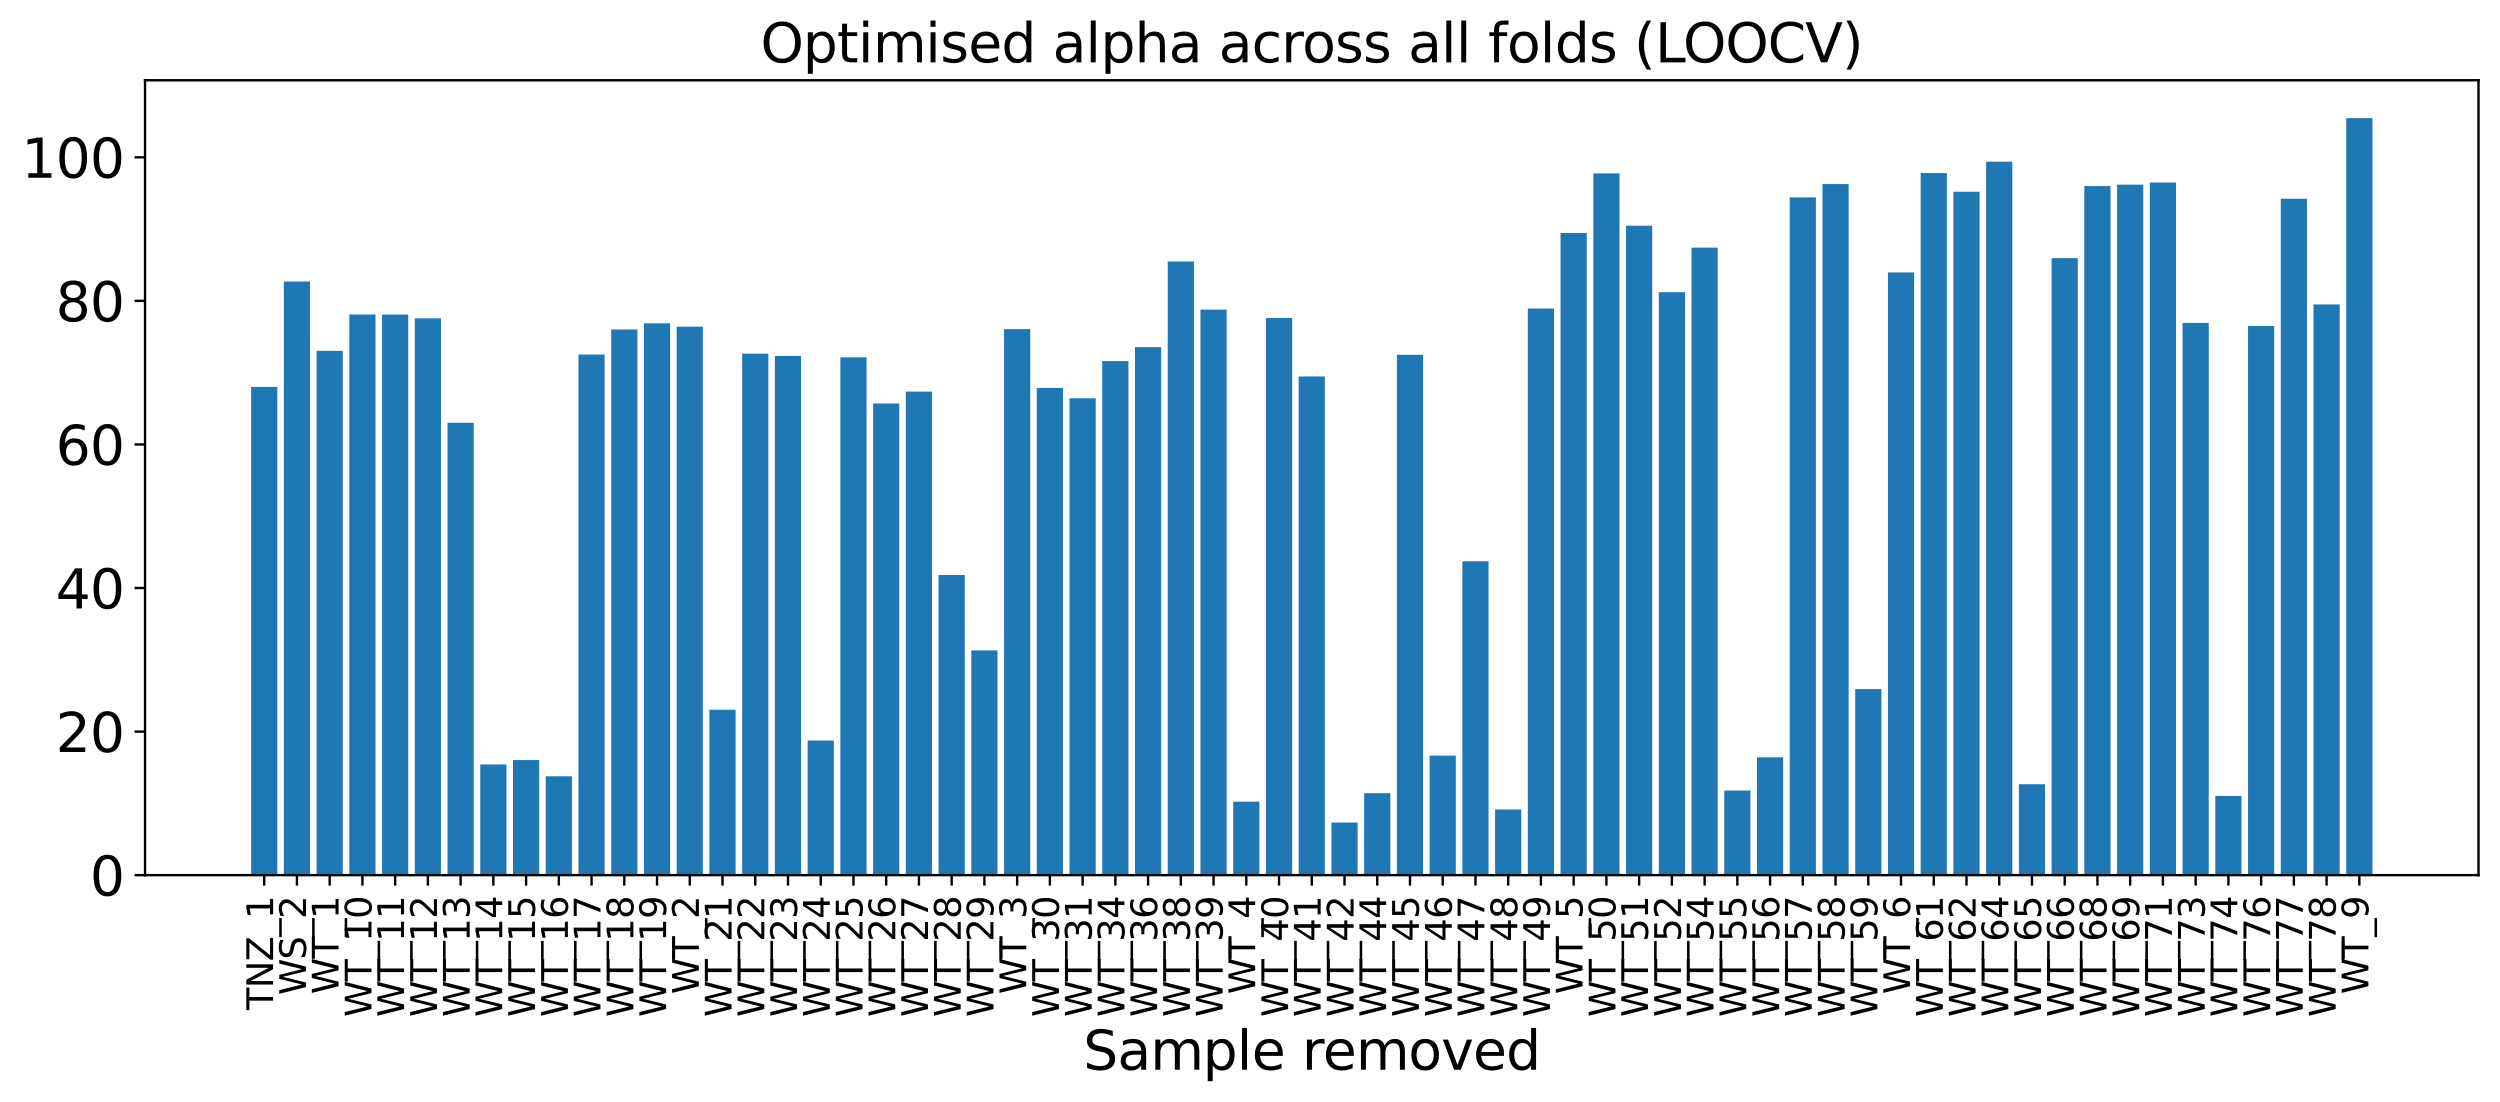 <?xml version="1.0" encoding="utf-8" standalone="no"?>
<!DOCTYPE svg PUBLIC "-//W3C//DTD SVG 1.1//EN"
  "http://www.w3.org/Graphics/SVG/1.1/DTD/svg11.dtd">
<svg xmlns:xlink="http://www.w3.org/1999/xlink" width="836.957pt" height="369.074pt" viewBox="0 0 836.957 369.074" xmlns="http://www.w3.org/2000/svg" version="1.1">
 <defs>
  <style type="text/css">*{stroke-linejoin: round; stroke-linecap: butt}</style>
 </defs>
 <g id="figure_1">
  <g id="patch_1">
   <path d="M 0 369.074 
L 836.957 369.074 
L 836.957 -0 
L 0 -0 
z
" style="fill: #ffffff"/>
  </g>
  <g id="axes_1">
   <g id="patch_2">
    <path d="M 48.557 292.989 
L 829.758 292.989 
L 829.758 26.877 
L 48.557 26.877 
z
" style="fill: #ffffff"/>
   </g>
   <g id="patch_3">
    <path d="M 84.067 292.989 
L 92.834 292.989 
L 92.834 129.543 
L 84.067 129.543 
z
" clip-path="url(#pfd02aa0e6c)" style="fill: #1f77b4"/>
   </g>
   <g id="patch_4">
    <path d="M 95.026 292.989 
L 103.794 292.989 
L 103.794 94.261 
L 95.026 94.261 
z
" clip-path="url(#pfd02aa0e6c)" style="fill: #1f77b4"/>
   </g>
   <g id="patch_5">
    <path d="M 105.986 292.989 
L 114.753 292.989 
L 114.753 117.467 
L 105.986 117.467 
z
" clip-path="url(#pfd02aa0e6c)" style="fill: #1f77b4"/>
   </g>
   <g id="patch_6">
    <path d="M 116.945 292.989 
L 125.713 292.989 
L 125.713 105.309 
L 116.945 105.309 
z
" clip-path="url(#pfd02aa0e6c)" style="fill: #1f77b4"/>
   </g>
   <g id="patch_7">
    <path d="M 127.905 292.989 
L 136.673 292.989 
L 136.673 105.315 
L 127.905 105.315 
z
" clip-path="url(#pfd02aa0e6c)" style="fill: #1f77b4"/>
   </g>
   <g id="patch_8">
    <path d="M 138.865 292.989 
L 147.632 292.989 
L 147.632 106.572 
L 138.865 106.572 
z
" clip-path="url(#pfd02aa0e6c)" style="fill: #1f77b4"/>
   </g>
   <g id="patch_9">
    <path d="M 149.824 292.989 
L 158.592 292.989 
L 158.592 141.525 
L 149.824 141.525 
z
" clip-path="url(#pfd02aa0e6c)" style="fill: #1f77b4"/>
   </g>
   <g id="patch_10">
    <path d="M 160.784 292.989 
L 169.551 292.989 
L 169.551 255.926 
L 160.784 255.926 
z
" clip-path="url(#pfd02aa0e6c)" style="fill: #1f77b4"/>
   </g>
   <g id="patch_11">
    <path d="M 171.743 292.989 
L 180.511 292.989 
L 180.511 254.449 
L 171.743 254.449 
z
" clip-path="url(#pfd02aa0e6c)" style="fill: #1f77b4"/>
   </g>
   <g id="patch_12">
    <path d="M 182.703 292.989 
L 191.471 292.989 
L 191.471 259.87 
L 182.703 259.87 
z
" clip-path="url(#pfd02aa0e6c)" style="fill: #1f77b4"/>
   </g>
   <g id="patch_13">
    <path d="M 193.663 292.989 
L 202.43 292.989 
L 202.43 118.701 
L 193.663 118.701 
z
" clip-path="url(#pfd02aa0e6c)" style="fill: #1f77b4"/>
   </g>
   <g id="patch_14">
    <path d="M 204.622 292.989 
L 213.39 292.989 
L 213.39 110.292 
L 204.622 110.292 
z
" clip-path="url(#pfd02aa0e6c)" style="fill: #1f77b4"/>
   </g>
   <g id="patch_15">
    <path d="M 215.582 292.989 
L 224.349 292.989 
L 224.349 108.245 
L 215.582 108.245 
z
" clip-path="url(#pfd02aa0e6c)" style="fill: #1f77b4"/>
   </g>
   <g id="patch_16">
    <path d="M 226.541 292.989 
L 235.309 292.989 
L 235.309 109.372 
L 226.541 109.372 
z
" clip-path="url(#pfd02aa0e6c)" style="fill: #1f77b4"/>
   </g>
   <g id="patch_17">
    <path d="M 237.501 292.989 
L 246.269 292.989 
L 246.269 237.596 
L 237.501 237.596 
z
" clip-path="url(#pfd02aa0e6c)" style="fill: #1f77b4"/>
   </g>
   <g id="patch_18">
    <path d="M 248.461 292.989 
L 257.228 292.989 
L 257.228 118.404 
L 248.461 118.404 
z
" clip-path="url(#pfd02aa0e6c)" style="fill: #1f77b4"/>
   </g>
   <g id="patch_19">
    <path d="M 259.42 292.989 
L 268.188 292.989 
L 268.188 119.186 
L 259.42 119.186 
z
" clip-path="url(#pfd02aa0e6c)" style="fill: #1f77b4"/>
   </g>
   <g id="patch_20">
    <path d="M 270.38 292.989 
L 279.147 292.989 
L 279.147 247.91 
L 270.38 247.91 
z
" clip-path="url(#pfd02aa0e6c)" style="fill: #1f77b4"/>
   </g>
   <g id="patch_21">
    <path d="M 281.339 292.989 
L 290.107 292.989 
L 290.107 119.638 
L 281.339 119.638 
z
" clip-path="url(#pfd02aa0e6c)" style="fill: #1f77b4"/>
   </g>
   <g id="patch_22">
    <path d="M 292.299 292.989 
L 301.067 292.989 
L 301.067 135.068 
L 292.299 135.068 
z
" clip-path="url(#pfd02aa0e6c)" style="fill: #1f77b4"/>
   </g>
   <g id="patch_23">
    <path d="M 303.259 292.989 
L 312.026 292.989 
L 312.026 131.112 
L 303.259 131.112 
z
" clip-path="url(#pfd02aa0e6c)" style="fill: #1f77b4"/>
   </g>
   <g id="patch_24">
    <path d="M 314.218 292.989 
L 322.986 292.989 
L 322.986 192.49 
L 314.218 192.49 
z
" clip-path="url(#pfd02aa0e6c)" style="fill: #1f77b4"/>
   </g>
   <g id="patch_25">
    <path d="M 325.178 292.989 
L 333.945 292.989 
L 333.945 217.743 
L 325.178 217.743 
z
" clip-path="url(#pfd02aa0e6c)" style="fill: #1f77b4"/>
   </g>
   <g id="patch_26">
    <path d="M 336.137 292.989 
L 344.905 292.989 
L 344.905 110.183 
L 336.137 110.183 
z
" clip-path="url(#pfd02aa0e6c)" style="fill: #1f77b4"/>
   </g>
   <g id="patch_27">
    <path d="M 347.097 292.989 
L 355.865 292.989 
L 355.865 129.869 
L 347.097 129.869 
z
" clip-path="url(#pfd02aa0e6c)" style="fill: #1f77b4"/>
   </g>
   <g id="patch_28">
    <path d="M 358.056 292.989 
L 366.824 292.989 
L 366.824 133.341 
L 358.056 133.341 
z
" clip-path="url(#pfd02aa0e6c)" style="fill: #1f77b4"/>
   </g>
   <g id="patch_29">
    <path d="M 369.016 292.989 
L 377.784 292.989 
L 377.784 120.875 
L 369.016 120.875 
z
" clip-path="url(#pfd02aa0e6c)" style="fill: #1f77b4"/>
   </g>
   <g id="patch_30">
    <path d="M 379.976 292.989 
L 388.743 292.989 
L 388.743 116.211 
L 379.976 116.211 
z
" clip-path="url(#pfd02aa0e6c)" style="fill: #1f77b4"/>
   </g>
   <g id="patch_31">
    <path d="M 390.935 292.989 
L 399.703 292.989 
L 399.703 87.545 
L 390.935 87.545 
z
" clip-path="url(#pfd02aa0e6c)" style="fill: #1f77b4"/>
   </g>
   <g id="patch_32">
    <path d="M 401.895 292.989 
L 410.663 292.989 
L 410.663 103.649 
L 401.895 103.649 
z
" clip-path="url(#pfd02aa0e6c)" style="fill: #1f77b4"/>
   </g>
   <g id="patch_33">
    <path d="M 412.854 292.989 
L 421.622 292.989 
L 421.622 268.376 
L 412.854 268.376 
z
" clip-path="url(#pfd02aa0e6c)" style="fill: #1f77b4"/>
   </g>
   <g id="patch_34">
    <path d="M 423.814 292.989 
L 432.582 292.989 
L 432.582 106.468 
L 423.814 106.468 
z
" clip-path="url(#pfd02aa0e6c)" style="fill: #1f77b4"/>
   </g>
   <g id="patch_35">
    <path d="M 434.774 292.989 
L 443.541 292.989 
L 443.541 126.034 
L 434.774 126.034 
z
" clip-path="url(#pfd02aa0e6c)" style="fill: #1f77b4"/>
   </g>
   <g id="patch_36">
    <path d="M 445.733 292.989 
L 454.501 292.989 
L 454.501 275.361 
L 445.733 275.361 
z
" clip-path="url(#pfd02aa0e6c)" style="fill: #1f77b4"/>
   </g>
   <g id="patch_37">
    <path d="M 456.693 292.989 
L 465.461 292.989 
L 465.461 265.544 
L 456.693 265.544 
z
" clip-path="url(#pfd02aa0e6c)" style="fill: #1f77b4"/>
   </g>
   <g id="patch_38">
    <path d="M 467.652 292.989 
L 476.42 292.989 
L 476.42 118.782 
L 467.652 118.782 
z
" clip-path="url(#pfd02aa0e6c)" style="fill: #1f77b4"/>
   </g>
   <g id="patch_39">
    <path d="M 478.612 292.989 
L 487.38 292.989 
L 487.38 252.953 
L 478.612 252.953 
z
" clip-path="url(#pfd02aa0e6c)" style="fill: #1f77b4"/>
   </g>
   <g id="patch_40">
    <path d="M 489.572 292.989 
L 498.339 292.989 
L 498.339 187.908 
L 489.572 187.908 
z
" clip-path="url(#pfd02aa0e6c)" style="fill: #1f77b4"/>
   </g>
   <g id="patch_41">
    <path d="M 500.531 292.989 
L 509.299 292.989 
L 509.299 271.006 
L 500.531 271.006 
z
" clip-path="url(#pfd02aa0e6c)" style="fill: #1f77b4"/>
   </g>
   <g id="patch_42">
    <path d="M 511.491 292.989 
L 520.259 292.989 
L 520.259 103.295 
L 511.491 103.295 
z
" clip-path="url(#pfd02aa0e6c)" style="fill: #1f77b4"/>
   </g>
   <g id="patch_43">
    <path d="M 522.45 292.989 
L 531.218 292.989 
L 531.218 78.009 
L 522.45 78.009 
z
" clip-path="url(#pfd02aa0e6c)" style="fill: #1f77b4"/>
   </g>
   <g id="patch_44">
    <path d="M 533.41 292.989 
L 542.178 292.989 
L 542.178 58.044 
L 533.41 58.044 
z
" clip-path="url(#pfd02aa0e6c)" style="fill: #1f77b4"/>
   </g>
   <g id="patch_45">
    <path d="M 544.37 292.989 
L 553.137 292.989 
L 553.137 75.569 
L 544.37 75.569 
z
" clip-path="url(#pfd02aa0e6c)" style="fill: #1f77b4"/>
   </g>
   <g id="patch_46">
    <path d="M 555.329 292.989 
L 564.097 292.989 
L 564.097 97.819 
L 555.329 97.819 
z
" clip-path="url(#pfd02aa0e6c)" style="fill: #1f77b4"/>
   </g>
   <g id="patch_47">
    <path d="M 566.289 292.989 
L 575.056 292.989 
L 575.056 82.886 
L 566.289 82.886 
z
" clip-path="url(#pfd02aa0e6c)" style="fill: #1f77b4"/>
   </g>
   <g id="patch_48">
    <path d="M 577.248 292.989 
L 586.016 292.989 
L 586.016 264.654 
L 577.248 264.654 
z
" clip-path="url(#pfd02aa0e6c)" style="fill: #1f77b4"/>
   </g>
   <g id="patch_49">
    <path d="M 588.208 292.989 
L 596.976 292.989 
L 596.976 253.545 
L 588.208 253.545 
z
" clip-path="url(#pfd02aa0e6c)" style="fill: #1f77b4"/>
   </g>
   <g id="patch_50">
    <path d="M 599.168 292.989 
L 607.935 292.989 
L 607.935 66.091 
L 599.168 66.091 
z
" clip-path="url(#pfd02aa0e6c)" style="fill: #1f77b4"/>
   </g>
   <g id="patch_51">
    <path d="M 610.127 292.989 
L 618.895 292.989 
L 618.895 61.63 
L 610.127 61.63 
z
" clip-path="url(#pfd02aa0e6c)" style="fill: #1f77b4"/>
   </g>
   <g id="patch_52">
    <path d="M 621.087 292.989 
L 629.854 292.989 
L 629.854 230.698 
L 621.087 230.698 
z
" clip-path="url(#pfd02aa0e6c)" style="fill: #1f77b4"/>
   </g>
   <g id="patch_53">
    <path d="M 632.046 292.989 
L 640.814 292.989 
L 640.814 91.225 
L 632.046 91.225 
z
" clip-path="url(#pfd02aa0e6c)" style="fill: #1f77b4"/>
   </g>
   <g id="patch_54">
    <path d="M 643.006 292.989 
L 651.774 292.989 
L 651.774 57.937 
L 643.006 57.937 
z
" clip-path="url(#pfd02aa0e6c)" style="fill: #1f77b4"/>
   </g>
   <g id="patch_55">
    <path d="M 653.966 292.989 
L 662.733 292.989 
L 662.733 64.184 
L 653.966 64.184 
z
" clip-path="url(#pfd02aa0e6c)" style="fill: #1f77b4"/>
   </g>
   <g id="patch_56">
    <path d="M 664.925 292.989 
L 673.693 292.989 
L 673.693 54.114 
L 664.925 54.114 
z
" clip-path="url(#pfd02aa0e6c)" style="fill: #1f77b4"/>
   </g>
   <g id="patch_57">
    <path d="M 675.885 292.989 
L 684.652 292.989 
L 684.652 262.529 
L 675.885 262.529 
z
" clip-path="url(#pfd02aa0e6c)" style="fill: #1f77b4"/>
   </g>
   <g id="patch_58">
    <path d="M 686.844 292.989 
L 695.612 292.989 
L 695.612 86.413 
L 686.844 86.413 
z
" clip-path="url(#pfd02aa0e6c)" style="fill: #1f77b4"/>
   </g>
   <g id="patch_59">
    <path d="M 697.804 292.989 
L 706.572 292.989 
L 706.572 62.296 
L 697.804 62.296 
z
" clip-path="url(#pfd02aa0e6c)" style="fill: #1f77b4"/>
   </g>
   <g id="patch_60">
    <path d="M 708.764 292.989 
L 717.531 292.989 
L 717.531 61.816 
L 708.764 61.816 
z
" clip-path="url(#pfd02aa0e6c)" style="fill: #1f77b4"/>
   </g>
   <g id="patch_61">
    <path d="M 719.723 292.989 
L 728.491 292.989 
L 728.491 61.12 
L 719.723 61.12 
z
" clip-path="url(#pfd02aa0e6c)" style="fill: #1f77b4"/>
   </g>
   <g id="patch_62">
    <path d="M 730.683 292.989 
L 739.45 292.989 
L 739.45 108.122 
L 730.683 108.122 
z
" clip-path="url(#pfd02aa0e6c)" style="fill: #1f77b4"/>
   </g>
   <g id="patch_63">
    <path d="M 741.642 292.989 
L 750.41 292.989 
L 750.41 266.489 
L 741.642 266.489 
z
" clip-path="url(#pfd02aa0e6c)" style="fill: #1f77b4"/>
   </g>
   <g id="patch_64">
    <path d="M 752.602 292.989 
L 761.37 292.989 
L 761.37 109.148 
L 752.602 109.148 
z
" clip-path="url(#pfd02aa0e6c)" style="fill: #1f77b4"/>
   </g>
   <g id="patch_65">
    <path d="M 763.562 292.989 
L 772.329 292.989 
L 772.329 66.531 
L 763.562 66.531 
z
" clip-path="url(#pfd02aa0e6c)" style="fill: #1f77b4"/>
   </g>
   <g id="patch_66">
    <path d="M 774.521 292.989 
L 783.289 292.989 
L 783.289 101.933 
L 774.521 101.933 
z
" clip-path="url(#pfd02aa0e6c)" style="fill: #1f77b4"/>
   </g>
   <g id="patch_67">
    <path d="M 785.481 292.989 
L 794.248 292.989 
L 794.248 39.549 
L 785.481 39.549 
z
" clip-path="url(#pfd02aa0e6c)" style="fill: #1f77b4"/>
   </g>
   <g id="matplotlib.axis_1">
    <g id="xtick_1">
     <g id="line2d_1">
      <defs>
       <path id="mc99c696da9" d="M 0 0 
L 0 3.5 
" style="stroke: #000000; stroke-width: 0.8"/>
      </defs>
      <g>
       <use xlink:href="#mc99c696da9" x="88.45" y="292.989" style="stroke: #000000; stroke-width: 0.8"/>
      </g>
     </g>
     <g id="text_1">
      <!-- TNZ_1 -->
      <g transform="translate(91.428 338.151)rotate(-90)scale(0.12 -0.12)">
       <defs>
        <path id="DejaVuSans-54" d="M -19 4666 
L 3928 4666 
L 3928 4134 
L 2272 4134 
L 2272 0 
L 1638 0 
L 1638 4134 
L -19 4134 
L -19 4666 
z
" transform="scale(0.016)"/>
        <path id="DejaVuSans-4e" d="M 628 4666 
L 1478 4666 
L 3547 763 
L 3547 4666 
L 4159 4666 
L 4159 0 
L 3309 0 
L 1241 3903 
L 1241 0 
L 628 0 
L 628 4666 
z
" transform="scale(0.016)"/>
        <path id="DejaVuSans-5a" d="M 359 4666 
L 4025 4666 
L 4025 4184 
L 1075 531 
L 4097 531 
L 4097 0 
L 288 0 
L 288 481 
L 3238 4134 
L 359 4134 
L 359 4666 
z
" transform="scale(0.016)"/>
        <path id="DejaVuSans-5f" d="M 3263 -1063 
L 3263 -1509 
L -63 -1509 
L -63 -1063 
L 3263 -1063 
z
" transform="scale(0.016)"/>
        <path id="DejaVuSans-31" d="M 794 531 
L 1825 531 
L 1825 4091 
L 703 3866 
L 703 4441 
L 1819 4666 
L 2450 4666 
L 2450 531 
L 3481 531 
L 3481 0 
L 794 0 
L 794 531 
z
" transform="scale(0.016)"/>
       </defs>
       <use xlink:href="#DejaVuSans-54"/>
       <use xlink:href="#DejaVuSans-4e" x="61.084"/>
       <use xlink:href="#DejaVuSans-5a" x="135.889"/>
       <use xlink:href="#DejaVuSans-5f" x="204.395"/>
       <use xlink:href="#DejaVuSans-31" x="254.395"/>
      </g>
     </g>
    </g>
    <g id="xtick_2">
     <g id="line2d_2">
      <g>
       <use xlink:href="#mc99c696da9" x="99.41" y="292.989" style="stroke: #000000; stroke-width: 0.8"/>
      </g>
     </g>
     <g id="text_2">
      <!-- WS_2 -->
      <g transform="translate(102.448 333.107)rotate(-90)scale(0.12 -0.12)">
       <defs>
        <path id="DejaVuSans-57" d="M 213 4666 
L 850 4666 
L 1831 722 
L 2809 4666 
L 3519 4666 
L 4500 722 
L 5478 4666 
L 6119 4666 
L 4947 0 
L 4153 0 
L 3169 4050 
L 2175 0 
L 1381 0 
L 213 4666 
z
" transform="scale(0.016)"/>
        <path id="DejaVuSans-53" d="M 3425 4513 
L 3425 3897 
Q 3066 4069 2747 4153 
Q 2428 4238 2131 4238 
Q 1616 4238 1336 4038 
Q 1056 3838 1056 3469 
Q 1056 3159 1242 3001 
Q 1428 2844 1947 2747 
L 2328 2669 
Q 3034 2534 3370 2195 
Q 3706 1856 3706 1288 
Q 3706 609 3251 259 
Q 2797 -91 1919 -91 
Q 1588 -91 1214 -16 
Q 841 59 441 206 
L 441 856 
Q 825 641 1194 531 
Q 1563 422 1919 422 
Q 2459 422 2753 634 
Q 3047 847 3047 1241 
Q 3047 1584 2836 1778 
Q 2625 1972 2144 2069 
L 1759 2144 
Q 1053 2284 737 2584 
Q 422 2884 422 3419 
Q 422 4038 858 4394 
Q 1294 4750 2059 4750 
Q 2388 4750 2728 4690 
Q 3069 4631 3425 4513 
z
" transform="scale(0.016)"/>
        <path id="DejaVuSans-32" d="M 1228 531 
L 3431 531 
L 3431 0 
L 469 0 
L 469 531 
Q 828 903 1448 1529 
Q 2069 2156 2228 2338 
Q 2531 2678 2651 2914 
Q 2772 3150 2772 3378 
Q 2772 3750 2511 3984 
Q 2250 4219 1831 4219 
Q 1534 4219 1204 4116 
Q 875 4013 500 3803 
L 500 4441 
Q 881 4594 1212 4672 
Q 1544 4750 1819 4750 
Q 2544 4750 2975 4387 
Q 3406 4025 3406 3419 
Q 3406 3131 3298 2873 
Q 3191 2616 2906 2266 
Q 2828 2175 2409 1742 
Q 1991 1309 1228 531 
z
" transform="scale(0.016)"/>
       </defs>
       <use xlink:href="#DejaVuSans-57"/>
       <use xlink:href="#DejaVuSans-53" x="98.877"/>
       <use xlink:href="#DejaVuSans-5f" x="162.354"/>
       <use xlink:href="#DejaVuSans-32" x="212.354"/>
      </g>
     </g>
    </g>
    <g id="xtick_3">
     <g id="line2d_3">
      <g>
       <use xlink:href="#mc99c696da9" x="110.37" y="292.989" style="stroke: #000000; stroke-width: 0.8"/>
      </g>
     </g>
     <g id="text_3">
      <!-- WT_1 -->
      <g transform="translate(113.347 332.819)rotate(-90)scale(0.12 -0.12)">
       <use xlink:href="#DejaVuSans-57"/>
       <use xlink:href="#DejaVuSans-54" x="98.877"/>
       <use xlink:href="#DejaVuSans-5f" x="159.961"/>
       <use xlink:href="#DejaVuSans-31" x="209.961"/>
      </g>
     </g>
    </g>
    <g id="xtick_4">
     <g id="line2d_4">
      <g>
       <use xlink:href="#mc99c696da9" x="121.329" y="292.989" style="stroke: #000000; stroke-width: 0.8"/>
      </g>
     </g>
     <g id="text_4">
      <!-- WT_10 -->
      <g transform="translate(124.368 340.454)rotate(-90)scale(0.12 -0.12)">
       <defs>
        <path id="DejaVuSans-30" d="M 2034 4250 
Q 1547 4250 1301 3770 
Q 1056 3291 1056 2328 
Q 1056 1369 1301 889 
Q 1547 409 2034 409 
Q 2525 409 2770 889 
Q 3016 1369 3016 2328 
Q 3016 3291 2770 3770 
Q 2525 4250 2034 4250 
z
M 2034 4750 
Q 2819 4750 3233 4129 
Q 3647 3509 3647 2328 
Q 3647 1150 3233 529 
Q 2819 -91 2034 -91 
Q 1250 -91 836 529 
Q 422 1150 422 2328 
Q 422 3509 836 4129 
Q 1250 4750 2034 4750 
z
" transform="scale(0.016)"/>
       </defs>
       <use xlink:href="#DejaVuSans-57"/>
       <use xlink:href="#DejaVuSans-54" x="98.877"/>
       <use xlink:href="#DejaVuSans-5f" x="159.961"/>
       <use xlink:href="#DejaVuSans-31" x="209.961"/>
       <use xlink:href="#DejaVuSans-30" x="273.584"/>
      </g>
     </g>
    </g>
    <g id="xtick_5">
     <g id="line2d_5">
      <g>
       <use xlink:href="#mc99c696da9" x="132.289" y="292.989" style="stroke: #000000; stroke-width: 0.8"/>
      </g>
     </g>
     <g id="text_5">
      <!-- WT_11 -->
      <g transform="translate(135.266 340.454)rotate(-90)scale(0.12 -0.12)">
       <use xlink:href="#DejaVuSans-57"/>
       <use xlink:href="#DejaVuSans-54" x="98.877"/>
       <use xlink:href="#DejaVuSans-5f" x="159.961"/>
       <use xlink:href="#DejaVuSans-31" x="209.961"/>
       <use xlink:href="#DejaVuSans-31" x="273.584"/>
      </g>
     </g>
    </g>
    <g id="xtick_6">
     <g id="line2d_6">
      <g>
       <use xlink:href="#mc99c696da9" x="143.248" y="292.989" style="stroke: #000000; stroke-width: 0.8"/>
      </g>
     </g>
     <g id="text_6">
      <!-- WT_12 -->
      <g transform="translate(146.287 340.454)rotate(-90)scale(0.12 -0.12)">
       <use xlink:href="#DejaVuSans-57"/>
       <use xlink:href="#DejaVuSans-54" x="98.877"/>
       <use xlink:href="#DejaVuSans-5f" x="159.961"/>
       <use xlink:href="#DejaVuSans-31" x="209.961"/>
       <use xlink:href="#DejaVuSans-32" x="273.584"/>
      </g>
     </g>
    </g>
    <g id="xtick_7">
     <g id="line2d_7">
      <g>
       <use xlink:href="#mc99c696da9" x="154.208" y="292.989" style="stroke: #000000; stroke-width: 0.8"/>
      </g>
     </g>
     <g id="text_7">
      <!-- WT_13 -->
      <g transform="translate(157.246 340.454)rotate(-90)scale(0.12 -0.12)">
       <defs>
        <path id="DejaVuSans-33" d="M 2597 2516 
Q 3050 2419 3304 2112 
Q 3559 1806 3559 1356 
Q 3559 666 3084 287 
Q 2609 -91 1734 -91 
Q 1441 -91 1130 -33 
Q 819 25 488 141 
L 488 750 
Q 750 597 1062 519 
Q 1375 441 1716 441 
Q 2309 441 2620 675 
Q 2931 909 2931 1356 
Q 2931 1769 2642 2001 
Q 2353 2234 1838 2234 
L 1294 2234 
L 1294 2753 
L 1863 2753 
Q 2328 2753 2575 2939 
Q 2822 3125 2822 3475 
Q 2822 3834 2567 4026 
Q 2313 4219 1838 4219 
Q 1578 4219 1281 4162 
Q 984 4106 628 3988 
L 628 4550 
Q 988 4650 1302 4700 
Q 1616 4750 1894 4750 
Q 2613 4750 3031 4423 
Q 3450 4097 3450 3541 
Q 3450 3153 3228 2886 
Q 3006 2619 2597 2516 
z
" transform="scale(0.016)"/>
       </defs>
       <use xlink:href="#DejaVuSans-57"/>
       <use xlink:href="#DejaVuSans-54" x="98.877"/>
       <use xlink:href="#DejaVuSans-5f" x="159.961"/>
       <use xlink:href="#DejaVuSans-31" x="209.961"/>
       <use xlink:href="#DejaVuSans-33" x="273.584"/>
      </g>
     </g>
    </g>
    <g id="xtick_8">
     <g id="line2d_8">
      <g>
       <use xlink:href="#mc99c696da9" x="165.168" y="292.989" style="stroke: #000000; stroke-width: 0.8"/>
      </g>
     </g>
     <g id="text_8">
      <!-- WT_14 -->
      <g transform="translate(168.145 340.454)rotate(-90)scale(0.12 -0.12)">
       <defs>
        <path id="DejaVuSans-34" d="M 2419 4116 
L 825 1625 
L 2419 1625 
L 2419 4116 
z
M 2253 4666 
L 3047 4666 
L 3047 1625 
L 3713 1625 
L 3713 1100 
L 3047 1100 
L 3047 0 
L 2419 0 
L 2419 1100 
L 313 1100 
L 313 1709 
L 2253 4666 
z
" transform="scale(0.016)"/>
       </defs>
       <use xlink:href="#DejaVuSans-57"/>
       <use xlink:href="#DejaVuSans-54" x="98.877"/>
       <use xlink:href="#DejaVuSans-5f" x="159.961"/>
       <use xlink:href="#DejaVuSans-31" x="209.961"/>
       <use xlink:href="#DejaVuSans-34" x="273.584"/>
      </g>
     </g>
    </g>
    <g id="xtick_9">
     <g id="line2d_9">
      <g>
       <use xlink:href="#mc99c696da9" x="176.127" y="292.989" style="stroke: #000000; stroke-width: 0.8"/>
      </g>
     </g>
     <g id="text_9">
      <!-- WT_15 -->
      <g transform="translate(179.105 340.454)rotate(-90)scale(0.12 -0.12)">
       <defs>
        <path id="DejaVuSans-35" d="M 691 4666 
L 3169 4666 
L 3169 4134 
L 1269 4134 
L 1269 2991 
Q 1406 3038 1543 3061 
Q 1681 3084 1819 3084 
Q 2600 3084 3056 2656 
Q 3513 2228 3513 1497 
Q 3513 744 3044 326 
Q 2575 -91 1722 -91 
Q 1428 -91 1123 -41 
Q 819 9 494 109 
L 494 744 
Q 775 591 1075 516 
Q 1375 441 1709 441 
Q 2250 441 2565 725 
Q 2881 1009 2881 1497 
Q 2881 1984 2565 2268 
Q 2250 2553 1709 2553 
Q 1456 2553 1204 2497 
Q 953 2441 691 2322 
L 691 4666 
z
" transform="scale(0.016)"/>
       </defs>
       <use xlink:href="#DejaVuSans-57"/>
       <use xlink:href="#DejaVuSans-54" x="98.877"/>
       <use xlink:href="#DejaVuSans-5f" x="159.961"/>
       <use xlink:href="#DejaVuSans-31" x="209.961"/>
       <use xlink:href="#DejaVuSans-35" x="273.584"/>
      </g>
     </g>
    </g>
    <g id="xtick_10">
     <g id="line2d_10">
      <g>
       <use xlink:href="#mc99c696da9" x="187.087" y="292.989" style="stroke: #000000; stroke-width: 0.8"/>
      </g>
     </g>
     <g id="text_10">
      <!-- WT_16 -->
      <g transform="translate(190.125 340.454)rotate(-90)scale(0.12 -0.12)">
       <defs>
        <path id="DejaVuSans-36" d="M 2113 2584 
Q 1688 2584 1439 2293 
Q 1191 2003 1191 1497 
Q 1191 994 1439 701 
Q 1688 409 2113 409 
Q 2538 409 2786 701 
Q 3034 994 3034 1497 
Q 3034 2003 2786 2293 
Q 2538 2584 2113 2584 
z
M 3366 4563 
L 3366 3988 
Q 3128 4100 2886 4159 
Q 2644 4219 2406 4219 
Q 1781 4219 1451 3797 
Q 1122 3375 1075 2522 
Q 1259 2794 1537 2939 
Q 1816 3084 2150 3084 
Q 2853 3084 3261 2657 
Q 3669 2231 3669 1497 
Q 3669 778 3244 343 
Q 2819 -91 2113 -91 
Q 1303 -91 875 529 
Q 447 1150 447 2328 
Q 447 3434 972 4092 
Q 1497 4750 2381 4750 
Q 2619 4750 2861 4703 
Q 3103 4656 3366 4563 
z
" transform="scale(0.016)"/>
       </defs>
       <use xlink:href="#DejaVuSans-57"/>
       <use xlink:href="#DejaVuSans-54" x="98.877"/>
       <use xlink:href="#DejaVuSans-5f" x="159.961"/>
       <use xlink:href="#DejaVuSans-31" x="209.961"/>
       <use xlink:href="#DejaVuSans-36" x="273.584"/>
      </g>
     </g>
    </g>
    <g id="xtick_11">
     <g id="line2d_11">
      <g>
       <use xlink:href="#mc99c696da9" x="198.046" y="292.989" style="stroke: #000000; stroke-width: 0.8"/>
      </g>
     </g>
     <g id="text_11">
      <!-- WT_17 -->
      <g transform="translate(201.024 340.454)rotate(-90)scale(0.12 -0.12)">
       <defs>
        <path id="DejaVuSans-37" d="M 525 4666 
L 3525 4666 
L 3525 4397 
L 1831 0 
L 1172 0 
L 2766 4134 
L 525 4134 
L 525 4666 
z
" transform="scale(0.016)"/>
       </defs>
       <use xlink:href="#DejaVuSans-57"/>
       <use xlink:href="#DejaVuSans-54" x="98.877"/>
       <use xlink:href="#DejaVuSans-5f" x="159.961"/>
       <use xlink:href="#DejaVuSans-31" x="209.961"/>
       <use xlink:href="#DejaVuSans-37" x="273.584"/>
      </g>
     </g>
    </g>
    <g id="xtick_12">
     <g id="line2d_12">
      <g>
       <use xlink:href="#mc99c696da9" x="209.006" y="292.989" style="stroke: #000000; stroke-width: 0.8"/>
      </g>
     </g>
     <g id="text_12">
      <!-- WT_18 -->
      <g transform="translate(212.044 340.454)rotate(-90)scale(0.12 -0.12)">
       <defs>
        <path id="DejaVuSans-38" d="M 2034 2216 
Q 1584 2216 1326 1975 
Q 1069 1734 1069 1313 
Q 1069 891 1326 650 
Q 1584 409 2034 409 
Q 2484 409 2743 651 
Q 3003 894 3003 1313 
Q 3003 1734 2745 1975 
Q 2488 2216 2034 2216 
z
M 1403 2484 
Q 997 2584 770 2862 
Q 544 3141 544 3541 
Q 544 4100 942 4425 
Q 1341 4750 2034 4750 
Q 2731 4750 3128 4425 
Q 3525 4100 3525 3541 
Q 3525 3141 3298 2862 
Q 3072 2584 2669 2484 
Q 3125 2378 3379 2068 
Q 3634 1759 3634 1313 
Q 3634 634 3220 271 
Q 2806 -91 2034 -91 
Q 1263 -91 848 271 
Q 434 634 434 1313 
Q 434 1759 690 2068 
Q 947 2378 1403 2484 
z
M 1172 3481 
Q 1172 3119 1398 2916 
Q 1625 2713 2034 2713 
Q 2441 2713 2670 2916 
Q 2900 3119 2900 3481 
Q 2900 3844 2670 4047 
Q 2441 4250 2034 4250 
Q 1625 4250 1398 4047 
Q 1172 3844 1172 3481 
z
" transform="scale(0.016)"/>
       </defs>
       <use xlink:href="#DejaVuSans-57"/>
       <use xlink:href="#DejaVuSans-54" x="98.877"/>
       <use xlink:href="#DejaVuSans-5f" x="159.961"/>
       <use xlink:href="#DejaVuSans-31" x="209.961"/>
       <use xlink:href="#DejaVuSans-38" x="273.584"/>
      </g>
     </g>
    </g>
    <g id="xtick_13">
     <g id="line2d_13">
      <g>
       <use xlink:href="#mc99c696da9" x="219.966" y="292.989" style="stroke: #000000; stroke-width: 0.8"/>
      </g>
     </g>
     <g id="text_13">
      <!-- WT_19 -->
      <g transform="translate(223.004 340.454)rotate(-90)scale(0.12 -0.12)">
       <defs>
        <path id="DejaVuSans-39" d="M 703 97 
L 703 672 
Q 941 559 1184 500 
Q 1428 441 1663 441 
Q 2288 441 2617 861 
Q 2947 1281 2994 2138 
Q 2813 1869 2534 1725 
Q 2256 1581 1919 1581 
Q 1219 1581 811 2004 
Q 403 2428 403 3163 
Q 403 3881 828 4315 
Q 1253 4750 1959 4750 
Q 2769 4750 3195 4129 
Q 3622 3509 3622 2328 
Q 3622 1225 3098 567 
Q 2575 -91 1691 -91 
Q 1453 -91 1209 -44 
Q 966 3 703 97 
z
M 1959 2075 
Q 2384 2075 2632 2365 
Q 2881 2656 2881 3163 
Q 2881 3666 2632 3958 
Q 2384 4250 1959 4250 
Q 1534 4250 1286 3958 
Q 1038 3666 1038 3163 
Q 1038 2656 1286 2365 
Q 1534 2075 1959 2075 
z
" transform="scale(0.016)"/>
       </defs>
       <use xlink:href="#DejaVuSans-57"/>
       <use xlink:href="#DejaVuSans-54" x="98.877"/>
       <use xlink:href="#DejaVuSans-5f" x="159.961"/>
       <use xlink:href="#DejaVuSans-31" x="209.961"/>
       <use xlink:href="#DejaVuSans-39" x="273.584"/>
      </g>
     </g>
    </g>
    <g id="xtick_14">
     <g id="line2d_14">
      <g>
       <use xlink:href="#mc99c696da9" x="230.925" y="292.989" style="stroke: #000000; stroke-width: 0.8"/>
      </g>
     </g>
     <g id="text_14">
      <!-- WT_2 -->
      <g transform="translate(233.964 332.819)rotate(-90)scale(0.12 -0.12)">
       <use xlink:href="#DejaVuSans-57"/>
       <use xlink:href="#DejaVuSans-54" x="98.877"/>
       <use xlink:href="#DejaVuSans-5f" x="159.961"/>
       <use xlink:href="#DejaVuSans-32" x="209.961"/>
      </g>
     </g>
    </g>
    <g id="xtick_15">
     <g id="line2d_15">
      <g>
       <use xlink:href="#mc99c696da9" x="241.885" y="292.989" style="stroke: #000000; stroke-width: 0.8"/>
      </g>
     </g>
     <g id="text_15">
      <!-- WT_21 -->
      <g transform="translate(244.923 340.454)rotate(-90)scale(0.12 -0.12)">
       <use xlink:href="#DejaVuSans-57"/>
       <use xlink:href="#DejaVuSans-54" x="98.877"/>
       <use xlink:href="#DejaVuSans-5f" x="159.961"/>
       <use xlink:href="#DejaVuSans-32" x="209.961"/>
       <use xlink:href="#DejaVuSans-31" x="273.584"/>
      </g>
     </g>
    </g>
    <g id="xtick_16">
     <g id="line2d_16">
      <g>
       <use xlink:href="#mc99c696da9" x="252.844" y="292.989" style="stroke: #000000; stroke-width: 0.8"/>
      </g>
     </g>
     <g id="text_16">
      <!-- WT_22 -->
      <g transform="translate(255.883 340.454)rotate(-90)scale(0.12 -0.12)">
       <use xlink:href="#DejaVuSans-57"/>
       <use xlink:href="#DejaVuSans-54" x="98.877"/>
       <use xlink:href="#DejaVuSans-5f" x="159.961"/>
       <use xlink:href="#DejaVuSans-32" x="209.961"/>
       <use xlink:href="#DejaVuSans-32" x="273.584"/>
      </g>
     </g>
    </g>
    <g id="xtick_17">
     <g id="line2d_17">
      <g>
       <use xlink:href="#mc99c696da9" x="263.804" y="292.989" style="stroke: #000000; stroke-width: 0.8"/>
      </g>
     </g>
     <g id="text_17">
      <!-- WT_23 -->
      <g transform="translate(266.842 340.454)rotate(-90)scale(0.12 -0.12)">
       <use xlink:href="#DejaVuSans-57"/>
       <use xlink:href="#DejaVuSans-54" x="98.877"/>
       <use xlink:href="#DejaVuSans-5f" x="159.961"/>
       <use xlink:href="#DejaVuSans-32" x="209.961"/>
       <use xlink:href="#DejaVuSans-33" x="273.584"/>
      </g>
     </g>
    </g>
    <g id="xtick_18">
     <g id="line2d_18">
      <g>
       <use xlink:href="#mc99c696da9" x="274.764" y="292.989" style="stroke: #000000; stroke-width: 0.8"/>
      </g>
     </g>
     <g id="text_18">
      <!-- WT_24 -->
      <g transform="translate(277.802 340.454)rotate(-90)scale(0.12 -0.12)">
       <use xlink:href="#DejaVuSans-57"/>
       <use xlink:href="#DejaVuSans-54" x="98.877"/>
       <use xlink:href="#DejaVuSans-5f" x="159.961"/>
       <use xlink:href="#DejaVuSans-32" x="209.961"/>
       <use xlink:href="#DejaVuSans-34" x="273.584"/>
      </g>
     </g>
    </g>
    <g id="xtick_19">
     <g id="line2d_19">
      <g>
       <use xlink:href="#mc99c696da9" x="285.723" y="292.989" style="stroke: #000000; stroke-width: 0.8"/>
      </g>
     </g>
     <g id="text_19">
      <!-- WT_25 -->
      <g transform="translate(288.762 340.454)rotate(-90)scale(0.12 -0.12)">
       <use xlink:href="#DejaVuSans-57"/>
       <use xlink:href="#DejaVuSans-54" x="98.877"/>
       <use xlink:href="#DejaVuSans-5f" x="159.961"/>
       <use xlink:href="#DejaVuSans-32" x="209.961"/>
       <use xlink:href="#DejaVuSans-35" x="273.584"/>
      </g>
     </g>
    </g>
    <g id="xtick_20">
     <g id="line2d_20">
      <g>
       <use xlink:href="#mc99c696da9" x="296.683" y="292.989" style="stroke: #000000; stroke-width: 0.8"/>
      </g>
     </g>
     <g id="text_20">
      <!-- WT_26 -->
      <g transform="translate(299.721 340.454)rotate(-90)scale(0.12 -0.12)">
       <use xlink:href="#DejaVuSans-57"/>
       <use xlink:href="#DejaVuSans-54" x="98.877"/>
       <use xlink:href="#DejaVuSans-5f" x="159.961"/>
       <use xlink:href="#DejaVuSans-32" x="209.961"/>
       <use xlink:href="#DejaVuSans-36" x="273.584"/>
      </g>
     </g>
    </g>
    <g id="xtick_21">
     <g id="line2d_21">
      <g>
       <use xlink:href="#mc99c696da9" x="307.642" y="292.989" style="stroke: #000000; stroke-width: 0.8"/>
      </g>
     </g>
     <g id="text_21">
      <!-- WT_27 -->
      <g transform="translate(310.681 340.454)rotate(-90)scale(0.12 -0.12)">
       <use xlink:href="#DejaVuSans-57"/>
       <use xlink:href="#DejaVuSans-54" x="98.877"/>
       <use xlink:href="#DejaVuSans-5f" x="159.961"/>
       <use xlink:href="#DejaVuSans-32" x="209.961"/>
       <use xlink:href="#DejaVuSans-37" x="273.584"/>
      </g>
     </g>
    </g>
    <g id="xtick_22">
     <g id="line2d_22">
      <g>
       <use xlink:href="#mc99c696da9" x="318.602" y="292.989" style="stroke: #000000; stroke-width: 0.8"/>
      </g>
     </g>
     <g id="text_22">
      <!-- WT_28 -->
      <g transform="translate(321.64 340.454)rotate(-90)scale(0.12 -0.12)">
       <use xlink:href="#DejaVuSans-57"/>
       <use xlink:href="#DejaVuSans-54" x="98.877"/>
       <use xlink:href="#DejaVuSans-5f" x="159.961"/>
       <use xlink:href="#DejaVuSans-32" x="209.961"/>
       <use xlink:href="#DejaVuSans-38" x="273.584"/>
      </g>
     </g>
    </g>
    <g id="xtick_23">
     <g id="line2d_23">
      <g>
       <use xlink:href="#mc99c696da9" x="329.562" y="292.989" style="stroke: #000000; stroke-width: 0.8"/>
      </g>
     </g>
     <g id="text_23">
      <!-- WT_29 -->
      <g transform="translate(332.6 340.454)rotate(-90)scale(0.12 -0.12)">
       <use xlink:href="#DejaVuSans-57"/>
       <use xlink:href="#DejaVuSans-54" x="98.877"/>
       <use xlink:href="#DejaVuSans-5f" x="159.961"/>
       <use xlink:href="#DejaVuSans-32" x="209.961"/>
       <use xlink:href="#DejaVuSans-39" x="273.584"/>
      </g>
     </g>
    </g>
    <g id="xtick_24">
     <g id="line2d_24">
      <g>
       <use xlink:href="#mc99c696da9" x="340.521" y="292.989" style="stroke: #000000; stroke-width: 0.8"/>
      </g>
     </g>
     <g id="text_24">
      <!-- WT_3 -->
      <g transform="translate(343.56 332.819)rotate(-90)scale(0.12 -0.12)">
       <use xlink:href="#DejaVuSans-57"/>
       <use xlink:href="#DejaVuSans-54" x="98.877"/>
       <use xlink:href="#DejaVuSans-5f" x="159.961"/>
       <use xlink:href="#DejaVuSans-33" x="209.961"/>
      </g>
     </g>
    </g>
    <g id="xtick_25">
     <g id="line2d_25">
      <g>
       <use xlink:href="#mc99c696da9" x="351.481" y="292.989" style="stroke: #000000; stroke-width: 0.8"/>
      </g>
     </g>
     <g id="text_25">
      <!-- WT_30 -->
      <g transform="translate(354.519 340.454)rotate(-90)scale(0.12 -0.12)">
       <use xlink:href="#DejaVuSans-57"/>
       <use xlink:href="#DejaVuSans-54" x="98.877"/>
       <use xlink:href="#DejaVuSans-5f" x="159.961"/>
       <use xlink:href="#DejaVuSans-33" x="209.961"/>
       <use xlink:href="#DejaVuSans-30" x="273.584"/>
      </g>
     </g>
    </g>
    <g id="xtick_26">
     <g id="line2d_26">
      <g>
       <use xlink:href="#mc99c696da9" x="362.44" y="292.989" style="stroke: #000000; stroke-width: 0.8"/>
      </g>
     </g>
     <g id="text_26">
      <!-- WT_31 -->
      <g transform="translate(365.479 340.454)rotate(-90)scale(0.12 -0.12)">
       <use xlink:href="#DejaVuSans-57"/>
       <use xlink:href="#DejaVuSans-54" x="98.877"/>
       <use xlink:href="#DejaVuSans-5f" x="159.961"/>
       <use xlink:href="#DejaVuSans-33" x="209.961"/>
       <use xlink:href="#DejaVuSans-31" x="273.584"/>
      </g>
     </g>
    </g>
    <g id="xtick_27">
     <g id="line2d_27">
      <g>
       <use xlink:href="#mc99c696da9" x="373.4" y="292.989" style="stroke: #000000; stroke-width: 0.8"/>
      </g>
     </g>
     <g id="text_27">
      <!-- WT_34 -->
      <g transform="translate(376.438 340.454)rotate(-90)scale(0.12 -0.12)">
       <use xlink:href="#DejaVuSans-57"/>
       <use xlink:href="#DejaVuSans-54" x="98.877"/>
       <use xlink:href="#DejaVuSans-5f" x="159.961"/>
       <use xlink:href="#DejaVuSans-33" x="209.961"/>
       <use xlink:href="#DejaVuSans-34" x="273.584"/>
      </g>
     </g>
    </g>
    <g id="xtick_28">
     <g id="line2d_28">
      <g>
       <use xlink:href="#mc99c696da9" x="384.36" y="292.989" style="stroke: #000000; stroke-width: 0.8"/>
      </g>
     </g>
     <g id="text_28">
      <!-- WT_36 -->
      <g transform="translate(387.398 340.454)rotate(-90)scale(0.12 -0.12)">
       <use xlink:href="#DejaVuSans-57"/>
       <use xlink:href="#DejaVuSans-54" x="98.877"/>
       <use xlink:href="#DejaVuSans-5f" x="159.961"/>
       <use xlink:href="#DejaVuSans-33" x="209.961"/>
       <use xlink:href="#DejaVuSans-36" x="273.584"/>
      </g>
     </g>
    </g>
    <g id="xtick_29">
     <g id="line2d_29">
      <g>
       <use xlink:href="#mc99c696da9" x="395.319" y="292.989" style="stroke: #000000; stroke-width: 0.8"/>
      </g>
     </g>
     <g id="text_29">
      <!-- WT_38 -->
      <g transform="translate(398.358 340.454)rotate(-90)scale(0.12 -0.12)">
       <use xlink:href="#DejaVuSans-57"/>
       <use xlink:href="#DejaVuSans-54" x="98.877"/>
       <use xlink:href="#DejaVuSans-5f" x="159.961"/>
       <use xlink:href="#DejaVuSans-33" x="209.961"/>
       <use xlink:href="#DejaVuSans-38" x="273.584"/>
      </g>
     </g>
    </g>
    <g id="xtick_30">
     <g id="line2d_30">
      <g>
       <use xlink:href="#mc99c696da9" x="406.279" y="292.989" style="stroke: #000000; stroke-width: 0.8"/>
      </g>
     </g>
     <g id="text_30">
      <!-- WT_39 -->
      <g transform="translate(409.317 340.454)rotate(-90)scale(0.12 -0.12)">
       <use xlink:href="#DejaVuSans-57"/>
       <use xlink:href="#DejaVuSans-54" x="98.877"/>
       <use xlink:href="#DejaVuSans-5f" x="159.961"/>
       <use xlink:href="#DejaVuSans-33" x="209.961"/>
       <use xlink:href="#DejaVuSans-39" x="273.584"/>
      </g>
     </g>
    </g>
    <g id="xtick_31">
     <g id="line2d_31">
      <g>
       <use xlink:href="#mc99c696da9" x="417.238" y="292.989" style="stroke: #000000; stroke-width: 0.8"/>
      </g>
     </g>
     <g id="text_31">
      <!-- WT_4 -->
      <g transform="translate(420.216 332.819)rotate(-90)scale(0.12 -0.12)">
       <use xlink:href="#DejaVuSans-57"/>
       <use xlink:href="#DejaVuSans-54" x="98.877"/>
       <use xlink:href="#DejaVuSans-5f" x="159.961"/>
       <use xlink:href="#DejaVuSans-34" x="209.961"/>
      </g>
     </g>
    </g>
    <g id="xtick_32">
     <g id="line2d_32">
      <g>
       <use xlink:href="#mc99c696da9" x="428.198" y="292.989" style="stroke: #000000; stroke-width: 0.8"/>
      </g>
     </g>
     <g id="text_32">
      <!-- WT_40 -->
      <g transform="translate(431.236 340.454)rotate(-90)scale(0.12 -0.12)">
       <use xlink:href="#DejaVuSans-57"/>
       <use xlink:href="#DejaVuSans-54" x="98.877"/>
       <use xlink:href="#DejaVuSans-5f" x="159.961"/>
       <use xlink:href="#DejaVuSans-34" x="209.961"/>
       <use xlink:href="#DejaVuSans-30" x="273.584"/>
      </g>
     </g>
    </g>
    <g id="xtick_33">
     <g id="line2d_33">
      <g>
       <use xlink:href="#mc99c696da9" x="439.158" y="292.989" style="stroke: #000000; stroke-width: 0.8"/>
      </g>
     </g>
     <g id="text_33">
      <!-- WT_41 -->
      <g transform="translate(442.135 340.454)rotate(-90)scale(0.12 -0.12)">
       <use xlink:href="#DejaVuSans-57"/>
       <use xlink:href="#DejaVuSans-54" x="98.877"/>
       <use xlink:href="#DejaVuSans-5f" x="159.961"/>
       <use xlink:href="#DejaVuSans-34" x="209.961"/>
       <use xlink:href="#DejaVuSans-31" x="273.584"/>
      </g>
     </g>
    </g>
    <g id="xtick_34">
     <g id="line2d_34">
      <g>
       <use xlink:href="#mc99c696da9" x="450.117" y="292.989" style="stroke: #000000; stroke-width: 0.8"/>
      </g>
     </g>
     <g id="text_34">
      <!-- WT_42 -->
      <g transform="translate(453.156 340.454)rotate(-90)scale(0.12 -0.12)">
       <use xlink:href="#DejaVuSans-57"/>
       <use xlink:href="#DejaVuSans-54" x="98.877"/>
       <use xlink:href="#DejaVuSans-5f" x="159.961"/>
       <use xlink:href="#DejaVuSans-34" x="209.961"/>
       <use xlink:href="#DejaVuSans-32" x="273.584"/>
      </g>
     </g>
    </g>
    <g id="xtick_35">
     <g id="line2d_35">
      <g>
       <use xlink:href="#mc99c696da9" x="461.077" y="292.989" style="stroke: #000000; stroke-width: 0.8"/>
      </g>
     </g>
     <g id="text_35">
      <!-- WT_44 -->
      <g transform="translate(464.054 340.454)rotate(-90)scale(0.12 -0.12)">
       <use xlink:href="#DejaVuSans-57"/>
       <use xlink:href="#DejaVuSans-54" x="98.877"/>
       <use xlink:href="#DejaVuSans-5f" x="159.961"/>
       <use xlink:href="#DejaVuSans-34" x="209.961"/>
       <use xlink:href="#DejaVuSans-34" x="273.584"/>
      </g>
     </g>
    </g>
    <g id="xtick_36">
     <g id="line2d_36">
      <g>
       <use xlink:href="#mc99c696da9" x="472.036" y="292.989" style="stroke: #000000; stroke-width: 0.8"/>
      </g>
     </g>
     <g id="text_36">
      <!-- WT_45 -->
      <g transform="translate(475.014 340.454)rotate(-90)scale(0.12 -0.12)">
       <use xlink:href="#DejaVuSans-57"/>
       <use xlink:href="#DejaVuSans-54" x="98.877"/>
       <use xlink:href="#DejaVuSans-5f" x="159.961"/>
       <use xlink:href="#DejaVuSans-34" x="209.961"/>
       <use xlink:href="#DejaVuSans-35" x="273.584"/>
      </g>
     </g>
    </g>
    <g id="xtick_37">
     <g id="line2d_37">
      <g>
       <use xlink:href="#mc99c696da9" x="482.996" y="292.989" style="stroke: #000000; stroke-width: 0.8"/>
      </g>
     </g>
     <g id="text_37">
      <!-- WT_46 -->
      <g transform="translate(486.034 340.454)rotate(-90)scale(0.12 -0.12)">
       <use xlink:href="#DejaVuSans-57"/>
       <use xlink:href="#DejaVuSans-54" x="98.877"/>
       <use xlink:href="#DejaVuSans-5f" x="159.961"/>
       <use xlink:href="#DejaVuSans-34" x="209.961"/>
       <use xlink:href="#DejaVuSans-36" x="273.584"/>
      </g>
     </g>
    </g>
    <g id="xtick_38">
     <g id="line2d_38">
      <g>
       <use xlink:href="#mc99c696da9" x="493.955" y="292.989" style="stroke: #000000; stroke-width: 0.8"/>
      </g>
     </g>
     <g id="text_38">
      <!-- WT_47 -->
      <g transform="translate(496.933 340.454)rotate(-90)scale(0.12 -0.12)">
       <use xlink:href="#DejaVuSans-57"/>
       <use xlink:href="#DejaVuSans-54" x="98.877"/>
       <use xlink:href="#DejaVuSans-5f" x="159.961"/>
       <use xlink:href="#DejaVuSans-34" x="209.961"/>
       <use xlink:href="#DejaVuSans-37" x="273.584"/>
      </g>
     </g>
    </g>
    <g id="xtick_39">
     <g id="line2d_39">
      <g>
       <use xlink:href="#mc99c696da9" x="504.915" y="292.989" style="stroke: #000000; stroke-width: 0.8"/>
      </g>
     </g>
     <g id="text_39">
      <!-- WT_48 -->
      <g transform="translate(507.954 340.454)rotate(-90)scale(0.12 -0.12)">
       <use xlink:href="#DejaVuSans-57"/>
       <use xlink:href="#DejaVuSans-54" x="98.877"/>
       <use xlink:href="#DejaVuSans-5f" x="159.961"/>
       <use xlink:href="#DejaVuSans-34" x="209.961"/>
       <use xlink:href="#DejaVuSans-38" x="273.584"/>
      </g>
     </g>
    </g>
    <g id="xtick_40">
     <g id="line2d_40">
      <g>
       <use xlink:href="#mc99c696da9" x="515.875" y="292.989" style="stroke: #000000; stroke-width: 0.8"/>
      </g>
     </g>
     <g id="text_40">
      <!-- WT_49 -->
      <g transform="translate(518.913 340.454)rotate(-90)scale(0.12 -0.12)">
       <use xlink:href="#DejaVuSans-57"/>
       <use xlink:href="#DejaVuSans-54" x="98.877"/>
       <use xlink:href="#DejaVuSans-5f" x="159.961"/>
       <use xlink:href="#DejaVuSans-34" x="209.961"/>
       <use xlink:href="#DejaVuSans-39" x="273.584"/>
      </g>
     </g>
    </g>
    <g id="xtick_41">
     <g id="line2d_41">
      <g>
       <use xlink:href="#mc99c696da9" x="526.834" y="292.989" style="stroke: #000000; stroke-width: 0.8"/>
      </g>
     </g>
     <g id="text_41">
      <!-- WT_5 -->
      <g transform="translate(529.812 332.819)rotate(-90)scale(0.12 -0.12)">
       <use xlink:href="#DejaVuSans-57"/>
       <use xlink:href="#DejaVuSans-54" x="98.877"/>
       <use xlink:href="#DejaVuSans-5f" x="159.961"/>
       <use xlink:href="#DejaVuSans-35" x="209.961"/>
      </g>
     </g>
    </g>
    <g id="xtick_42">
     <g id="line2d_42">
      <g>
       <use xlink:href="#mc99c696da9" x="537.794" y="292.989" style="stroke: #000000; stroke-width: 0.8"/>
      </g>
     </g>
     <g id="text_42">
      <!-- WT_50 -->
      <g transform="translate(540.832 340.454)rotate(-90)scale(0.12 -0.12)">
       <use xlink:href="#DejaVuSans-57"/>
       <use xlink:href="#DejaVuSans-54" x="98.877"/>
       <use xlink:href="#DejaVuSans-5f" x="159.961"/>
       <use xlink:href="#DejaVuSans-35" x="209.961"/>
       <use xlink:href="#DejaVuSans-30" x="273.584"/>
      </g>
     </g>
    </g>
    <g id="xtick_43">
     <g id="line2d_43">
      <g>
       <use xlink:href="#mc99c696da9" x="548.753" y="292.989" style="stroke: #000000; stroke-width: 0.8"/>
      </g>
     </g>
     <g id="text_43">
      <!-- WT_51 -->
      <g transform="translate(551.731 340.454)rotate(-90)scale(0.12 -0.12)">
       <use xlink:href="#DejaVuSans-57"/>
       <use xlink:href="#DejaVuSans-54" x="98.877"/>
       <use xlink:href="#DejaVuSans-5f" x="159.961"/>
       <use xlink:href="#DejaVuSans-35" x="209.961"/>
       <use xlink:href="#DejaVuSans-31" x="273.584"/>
      </g>
     </g>
    </g>
    <g id="xtick_44">
     <g id="line2d_44">
      <g>
       <use xlink:href="#mc99c696da9" x="559.713" y="292.989" style="stroke: #000000; stroke-width: 0.8"/>
      </g>
     </g>
     <g id="text_44">
      <!-- WT_52 -->
      <g transform="translate(562.751 340.454)rotate(-90)scale(0.12 -0.12)">
       <use xlink:href="#DejaVuSans-57"/>
       <use xlink:href="#DejaVuSans-54" x="98.877"/>
       <use xlink:href="#DejaVuSans-5f" x="159.961"/>
       <use xlink:href="#DejaVuSans-35" x="209.961"/>
       <use xlink:href="#DejaVuSans-32" x="273.584"/>
      </g>
     </g>
    </g>
    <g id="xtick_45">
     <g id="line2d_45">
      <g>
       <use xlink:href="#mc99c696da9" x="570.673" y="292.989" style="stroke: #000000; stroke-width: 0.8"/>
      </g>
     </g>
     <g id="text_45">
      <!-- WT_54 -->
      <g transform="translate(573.65 340.454)rotate(-90)scale(0.12 -0.12)">
       <use xlink:href="#DejaVuSans-57"/>
       <use xlink:href="#DejaVuSans-54" x="98.877"/>
       <use xlink:href="#DejaVuSans-5f" x="159.961"/>
       <use xlink:href="#DejaVuSans-35" x="209.961"/>
       <use xlink:href="#DejaVuSans-34" x="273.584"/>
      </g>
     </g>
    </g>
    <g id="xtick_46">
     <g id="line2d_46">
      <g>
       <use xlink:href="#mc99c696da9" x="581.632" y="292.989" style="stroke: #000000; stroke-width: 0.8"/>
      </g>
     </g>
     <g id="text_46">
      <!-- WT_55 -->
      <g transform="translate(584.61 340.454)rotate(-90)scale(0.12 -0.12)">
       <use xlink:href="#DejaVuSans-57"/>
       <use xlink:href="#DejaVuSans-54" x="98.877"/>
       <use xlink:href="#DejaVuSans-5f" x="159.961"/>
       <use xlink:href="#DejaVuSans-35" x="209.961"/>
       <use xlink:href="#DejaVuSans-35" x="273.584"/>
      </g>
     </g>
    </g>
    <g id="xtick_47">
     <g id="line2d_47">
      <g>
       <use xlink:href="#mc99c696da9" x="592.592" y="292.989" style="stroke: #000000; stroke-width: 0.8"/>
      </g>
     </g>
     <g id="text_47">
      <!-- WT_56 -->
      <g transform="translate(595.63 340.454)rotate(-90)scale(0.12 -0.12)">
       <use xlink:href="#DejaVuSans-57"/>
       <use xlink:href="#DejaVuSans-54" x="98.877"/>
       <use xlink:href="#DejaVuSans-5f" x="159.961"/>
       <use xlink:href="#DejaVuSans-35" x="209.961"/>
       <use xlink:href="#DejaVuSans-36" x="273.584"/>
      </g>
     </g>
    </g>
    <g id="xtick_48">
     <g id="line2d_48">
      <g>
       <use xlink:href="#mc99c696da9" x="603.551" y="292.989" style="stroke: #000000; stroke-width: 0.8"/>
      </g>
     </g>
     <g id="text_48">
      <!-- WT_57 -->
      <g transform="translate(606.529 340.454)rotate(-90)scale(0.12 -0.12)">
       <use xlink:href="#DejaVuSans-57"/>
       <use xlink:href="#DejaVuSans-54" x="98.877"/>
       <use xlink:href="#DejaVuSans-5f" x="159.961"/>
       <use xlink:href="#DejaVuSans-35" x="209.961"/>
       <use xlink:href="#DejaVuSans-37" x="273.584"/>
      </g>
     </g>
    </g>
    <g id="xtick_49">
     <g id="line2d_49">
      <g>
       <use xlink:href="#mc99c696da9" x="614.511" y="292.989" style="stroke: #000000; stroke-width: 0.8"/>
      </g>
     </g>
     <g id="text_49">
      <!-- WT_58 -->
      <g transform="translate(617.549 340.454)rotate(-90)scale(0.12 -0.12)">
       <use xlink:href="#DejaVuSans-57"/>
       <use xlink:href="#DejaVuSans-54" x="98.877"/>
       <use xlink:href="#DejaVuSans-5f" x="159.961"/>
       <use xlink:href="#DejaVuSans-35" x="209.961"/>
       <use xlink:href="#DejaVuSans-38" x="273.584"/>
      </g>
     </g>
    </g>
    <g id="xtick_50">
     <g id="line2d_50">
      <g>
       <use xlink:href="#mc99c696da9" x="625.471" y="292.989" style="stroke: #000000; stroke-width: 0.8"/>
      </g>
     </g>
     <g id="text_50">
      <!-- WT_59 -->
      <g transform="translate(628.509 340.454)rotate(-90)scale(0.12 -0.12)">
       <use xlink:href="#DejaVuSans-57"/>
       <use xlink:href="#DejaVuSans-54" x="98.877"/>
       <use xlink:href="#DejaVuSans-5f" x="159.961"/>
       <use xlink:href="#DejaVuSans-35" x="209.961"/>
       <use xlink:href="#DejaVuSans-39" x="273.584"/>
      </g>
     </g>
    </g>
    <g id="xtick_51">
     <g id="line2d_51">
      <g>
       <use xlink:href="#mc99c696da9" x="636.43" y="292.989" style="stroke: #000000; stroke-width: 0.8"/>
      </g>
     </g>
     <g id="text_51">
      <!-- WT_6 -->
      <g transform="translate(639.469 332.819)rotate(-90)scale(0.12 -0.12)">
       <use xlink:href="#DejaVuSans-57"/>
       <use xlink:href="#DejaVuSans-54" x="98.877"/>
       <use xlink:href="#DejaVuSans-5f" x="159.961"/>
       <use xlink:href="#DejaVuSans-36" x="209.961"/>
      </g>
     </g>
    </g>
    <g id="xtick_52">
     <g id="line2d_52">
      <g>
       <use xlink:href="#mc99c696da9" x="647.39" y="292.989" style="stroke: #000000; stroke-width: 0.8"/>
      </g>
     </g>
     <g id="text_52">
      <!-- WT_61 -->
      <g transform="translate(650.428 340.454)rotate(-90)scale(0.12 -0.12)">
       <use xlink:href="#DejaVuSans-57"/>
       <use xlink:href="#DejaVuSans-54" x="98.877"/>
       <use xlink:href="#DejaVuSans-5f" x="159.961"/>
       <use xlink:href="#DejaVuSans-36" x="209.961"/>
       <use xlink:href="#DejaVuSans-31" x="273.584"/>
      </g>
     </g>
    </g>
    <g id="xtick_53">
     <g id="line2d_53">
      <g>
       <use xlink:href="#mc99c696da9" x="658.349" y="292.989" style="stroke: #000000; stroke-width: 0.8"/>
      </g>
     </g>
     <g id="text_53">
      <!-- WT_62 -->
      <g transform="translate(661.388 340.454)rotate(-90)scale(0.12 -0.12)">
       <use xlink:href="#DejaVuSans-57"/>
       <use xlink:href="#DejaVuSans-54" x="98.877"/>
       <use xlink:href="#DejaVuSans-5f" x="159.961"/>
       <use xlink:href="#DejaVuSans-36" x="209.961"/>
       <use xlink:href="#DejaVuSans-32" x="273.584"/>
      </g>
     </g>
    </g>
    <g id="xtick_54">
     <g id="line2d_54">
      <g>
       <use xlink:href="#mc99c696da9" x="669.309" y="292.989" style="stroke: #000000; stroke-width: 0.8"/>
      </g>
     </g>
     <g id="text_54">
      <!-- WT_64 -->
      <g transform="translate(672.347 340.454)rotate(-90)scale(0.12 -0.12)">
       <use xlink:href="#DejaVuSans-57"/>
       <use xlink:href="#DejaVuSans-54" x="98.877"/>
       <use xlink:href="#DejaVuSans-5f" x="159.961"/>
       <use xlink:href="#DejaVuSans-36" x="209.961"/>
       <use xlink:href="#DejaVuSans-34" x="273.584"/>
      </g>
     </g>
    </g>
    <g id="xtick_55">
     <g id="line2d_55">
      <g>
       <use xlink:href="#mc99c696da9" x="680.269" y="292.989" style="stroke: #000000; stroke-width: 0.8"/>
      </g>
     </g>
     <g id="text_55">
      <!-- WT_65 -->
      <g transform="translate(683.307 340.454)rotate(-90)scale(0.12 -0.12)">
       <use xlink:href="#DejaVuSans-57"/>
       <use xlink:href="#DejaVuSans-54" x="98.877"/>
       <use xlink:href="#DejaVuSans-5f" x="159.961"/>
       <use xlink:href="#DejaVuSans-36" x="209.961"/>
       <use xlink:href="#DejaVuSans-35" x="273.584"/>
      </g>
     </g>
    </g>
    <g id="xtick_56">
     <g id="line2d_56">
      <g>
       <use xlink:href="#mc99c696da9" x="691.228" y="292.989" style="stroke: #000000; stroke-width: 0.8"/>
      </g>
     </g>
     <g id="text_56">
      <!-- WT_66 -->
      <g transform="translate(694.267 340.454)rotate(-90)scale(0.12 -0.12)">
       <use xlink:href="#DejaVuSans-57"/>
       <use xlink:href="#DejaVuSans-54" x="98.877"/>
       <use xlink:href="#DejaVuSans-5f" x="159.961"/>
       <use xlink:href="#DejaVuSans-36" x="209.961"/>
       <use xlink:href="#DejaVuSans-36" x="273.584"/>
      </g>
     </g>
    </g>
    <g id="xtick_57">
     <g id="line2d_57">
      <g>
       <use xlink:href="#mc99c696da9" x="702.188" y="292.989" style="stroke: #000000; stroke-width: 0.8"/>
      </g>
     </g>
     <g id="text_57">
      <!-- WT_68 -->
      <g transform="translate(705.226 340.454)rotate(-90)scale(0.12 -0.12)">
       <use xlink:href="#DejaVuSans-57"/>
       <use xlink:href="#DejaVuSans-54" x="98.877"/>
       <use xlink:href="#DejaVuSans-5f" x="159.961"/>
       <use xlink:href="#DejaVuSans-36" x="209.961"/>
       <use xlink:href="#DejaVuSans-38" x="273.584"/>
      </g>
     </g>
    </g>
    <g id="xtick_58">
     <g id="line2d_58">
      <g>
       <use xlink:href="#mc99c696da9" x="713.147" y="292.989" style="stroke: #000000; stroke-width: 0.8"/>
      </g>
     </g>
     <g id="text_58">
      <!-- WT_69 -->
      <g transform="translate(716.186 340.454)rotate(-90)scale(0.12 -0.12)">
       <use xlink:href="#DejaVuSans-57"/>
       <use xlink:href="#DejaVuSans-54" x="98.877"/>
       <use xlink:href="#DejaVuSans-5f" x="159.961"/>
       <use xlink:href="#DejaVuSans-36" x="209.961"/>
       <use xlink:href="#DejaVuSans-39" x="273.584"/>
      </g>
     </g>
    </g>
    <g id="xtick_59">
     <g id="line2d_59">
      <g>
       <use xlink:href="#mc99c696da9" x="724.107" y="292.989" style="stroke: #000000; stroke-width: 0.8"/>
      </g>
     </g>
     <g id="text_59">
      <!-- WT_71 -->
      <g transform="translate(727.084 340.454)rotate(-90)scale(0.12 -0.12)">
       <use xlink:href="#DejaVuSans-57"/>
       <use xlink:href="#DejaVuSans-54" x="98.877"/>
       <use xlink:href="#DejaVuSans-5f" x="159.961"/>
       <use xlink:href="#DejaVuSans-37" x="209.961"/>
       <use xlink:href="#DejaVuSans-31" x="273.584"/>
      </g>
     </g>
    </g>
    <g id="xtick_60">
     <g id="line2d_60">
      <g>
       <use xlink:href="#mc99c696da9" x="735.067" y="292.989" style="stroke: #000000; stroke-width: 0.8"/>
      </g>
     </g>
     <g id="text_60">
      <!-- WT_73 -->
      <g transform="translate(738.105 340.454)rotate(-90)scale(0.12 -0.12)">
       <use xlink:href="#DejaVuSans-57"/>
       <use xlink:href="#DejaVuSans-54" x="98.877"/>
       <use xlink:href="#DejaVuSans-5f" x="159.961"/>
       <use xlink:href="#DejaVuSans-37" x="209.961"/>
       <use xlink:href="#DejaVuSans-33" x="273.584"/>
      </g>
     </g>
    </g>
    <g id="xtick_61">
     <g id="line2d_61">
      <g>
       <use xlink:href="#mc99c696da9" x="746.026" y="292.989" style="stroke: #000000; stroke-width: 0.8"/>
      </g>
     </g>
     <g id="text_61">
      <!-- WT_74 -->
      <g transform="translate(749.004 340.454)rotate(-90)scale(0.12 -0.12)">
       <use xlink:href="#DejaVuSans-57"/>
       <use xlink:href="#DejaVuSans-54" x="98.877"/>
       <use xlink:href="#DejaVuSans-5f" x="159.961"/>
       <use xlink:href="#DejaVuSans-37" x="209.961"/>
       <use xlink:href="#DejaVuSans-34" x="273.584"/>
      </g>
     </g>
    </g>
    <g id="xtick_62">
     <g id="line2d_62">
      <g>
       <use xlink:href="#mc99c696da9" x="756.986" y="292.989" style="stroke: #000000; stroke-width: 0.8"/>
      </g>
     </g>
     <g id="text_62">
      <!-- WT_76 -->
      <g transform="translate(760.024 340.454)rotate(-90)scale(0.12 -0.12)">
       <use xlink:href="#DejaVuSans-57"/>
       <use xlink:href="#DejaVuSans-54" x="98.877"/>
       <use xlink:href="#DejaVuSans-5f" x="159.961"/>
       <use xlink:href="#DejaVuSans-37" x="209.961"/>
       <use xlink:href="#DejaVuSans-36" x="273.584"/>
      </g>
     </g>
    </g>
    <g id="xtick_63">
     <g id="line2d_63">
      <g>
       <use xlink:href="#mc99c696da9" x="767.945" y="292.989" style="stroke: #000000; stroke-width: 0.8"/>
      </g>
     </g>
     <g id="text_63">
      <!-- WT_77 -->
      <g transform="translate(770.923 340.454)rotate(-90)scale(0.12 -0.12)">
       <use xlink:href="#DejaVuSans-57"/>
       <use xlink:href="#DejaVuSans-54" x="98.877"/>
       <use xlink:href="#DejaVuSans-5f" x="159.961"/>
       <use xlink:href="#DejaVuSans-37" x="209.961"/>
       <use xlink:href="#DejaVuSans-37" x="273.584"/>
      </g>
     </g>
    </g>
    <g id="xtick_64">
     <g id="line2d_64">
      <g>
       <use xlink:href="#mc99c696da9" x="778.905" y="292.989" style="stroke: #000000; stroke-width: 0.8"/>
      </g>
     </g>
     <g id="text_64">
      <!-- WT_78 -->
      <g transform="translate(781.943 340.454)rotate(-90)scale(0.12 -0.12)">
       <use xlink:href="#DejaVuSans-57"/>
       <use xlink:href="#DejaVuSans-54" x="98.877"/>
       <use xlink:href="#DejaVuSans-5f" x="159.961"/>
       <use xlink:href="#DejaVuSans-37" x="209.961"/>
       <use xlink:href="#DejaVuSans-38" x="273.584"/>
      </g>
     </g>
    </g>
    <g id="xtick_65">
     <g id="line2d_65">
      <g>
       <use xlink:href="#mc99c696da9" x="789.865" y="292.989" style="stroke: #000000; stroke-width: 0.8"/>
      </g>
     </g>
     <g id="text_65">
      <!-- WT_9 -->
      <g transform="translate(792.903 332.819)rotate(-90)scale(0.12 -0.12)">
       <use xlink:href="#DejaVuSans-57"/>
       <use xlink:href="#DejaVuSans-54" x="98.877"/>
       <use xlink:href="#DejaVuSans-5f" x="159.961"/>
       <use xlink:href="#DejaVuSans-39" x="209.961"/>
      </g>
     </g>
    </g>
    <g id="text_66">
     <!-- Sample removed -->
     <g transform="translate(362.663 358.131)scale(0.18 -0.18)">
      <defs>
       <path id="DejaVuSans-61" d="M 2194 1759 
Q 1497 1759 1228 1600 
Q 959 1441 959 1056 
Q 959 750 1161 570 
Q 1363 391 1709 391 
Q 2188 391 2477 730 
Q 2766 1069 2766 1631 
L 2766 1759 
L 2194 1759 
z
M 3341 1997 
L 3341 0 
L 2766 0 
L 2766 531 
Q 2569 213 2275 61 
Q 1981 -91 1556 -91 
Q 1019 -91 701 211 
Q 384 513 384 1019 
Q 384 1609 779 1909 
Q 1175 2209 1959 2209 
L 2766 2209 
L 2766 2266 
Q 2766 2663 2505 2880 
Q 2244 3097 1772 3097 
Q 1472 3097 1187 3025 
Q 903 2953 641 2809 
L 641 3341 
Q 956 3463 1253 3523 
Q 1550 3584 1831 3584 
Q 2591 3584 2966 3190 
Q 3341 2797 3341 1997 
z
" transform="scale(0.016)"/>
       <path id="DejaVuSans-6d" d="M 3328 2828 
Q 3544 3216 3844 3400 
Q 4144 3584 4550 3584 
Q 5097 3584 5394 3201 
Q 5691 2819 5691 2113 
L 5691 0 
L 5113 0 
L 5113 2094 
Q 5113 2597 4934 2840 
Q 4756 3084 4391 3084 
Q 3944 3084 3684 2787 
Q 3425 2491 3425 1978 
L 3425 0 
L 2847 0 
L 2847 2094 
Q 2847 2600 2669 2842 
Q 2491 3084 2119 3084 
Q 1678 3084 1418 2786 
Q 1159 2488 1159 1978 
L 1159 0 
L 581 0 
L 581 3500 
L 1159 3500 
L 1159 2956 
Q 1356 3278 1631 3431 
Q 1906 3584 2284 3584 
Q 2666 3584 2933 3390 
Q 3200 3197 3328 2828 
z
" transform="scale(0.016)"/>
       <path id="DejaVuSans-70" d="M 1159 525 
L 1159 -1331 
L 581 -1331 
L 581 3500 
L 1159 3500 
L 1159 2969 
Q 1341 3281 1617 3432 
Q 1894 3584 2278 3584 
Q 2916 3584 3314 3078 
Q 3713 2572 3713 1747 
Q 3713 922 3314 415 
Q 2916 -91 2278 -91 
Q 1894 -91 1617 61 
Q 1341 213 1159 525 
z
M 3116 1747 
Q 3116 2381 2855 2742 
Q 2594 3103 2138 3103 
Q 1681 3103 1420 2742 
Q 1159 2381 1159 1747 
Q 1159 1113 1420 752 
Q 1681 391 2138 391 
Q 2594 391 2855 752 
Q 3116 1113 3116 1747 
z
" transform="scale(0.016)"/>
       <path id="DejaVuSans-6c" d="M 603 4863 
L 1178 4863 
L 1178 0 
L 603 0 
L 603 4863 
z
" transform="scale(0.016)"/>
       <path id="DejaVuSans-65" d="M 3597 1894 
L 3597 1613 
L 953 1613 
Q 991 1019 1311 708 
Q 1631 397 2203 397 
Q 2534 397 2845 478 
Q 3156 559 3463 722 
L 3463 178 
Q 3153 47 2828 -22 
Q 2503 -91 2169 -91 
Q 1331 -91 842 396 
Q 353 884 353 1716 
Q 353 2575 817 3079 
Q 1281 3584 2069 3584 
Q 2775 3584 3186 3129 
Q 3597 2675 3597 1894 
z
M 3022 2063 
Q 3016 2534 2758 2815 
Q 2500 3097 2075 3097 
Q 1594 3097 1305 2825 
Q 1016 2553 972 2059 
L 3022 2063 
z
" transform="scale(0.016)"/>
       <path id="DejaVuSans-20" transform="scale(0.016)"/>
       <path id="DejaVuSans-72" d="M 2631 2963 
Q 2534 3019 2420 3045 
Q 2306 3072 2169 3072 
Q 1681 3072 1420 2755 
Q 1159 2438 1159 1844 
L 1159 0 
L 581 0 
L 581 3500 
L 1159 3500 
L 1159 2956 
Q 1341 3275 1631 3429 
Q 1922 3584 2338 3584 
Q 2397 3584 2469 3576 
Q 2541 3569 2628 3553 
L 2631 2963 
z
" transform="scale(0.016)"/>
       <path id="DejaVuSans-6f" d="M 1959 3097 
Q 1497 3097 1228 2736 
Q 959 2375 959 1747 
Q 959 1119 1226 758 
Q 1494 397 1959 397 
Q 2419 397 2687 759 
Q 2956 1122 2956 1747 
Q 2956 2369 2687 2733 
Q 2419 3097 1959 3097 
z
M 1959 3584 
Q 2709 3584 3137 3096 
Q 3566 2609 3566 1747 
Q 3566 888 3137 398 
Q 2709 -91 1959 -91 
Q 1206 -91 779 398 
Q 353 888 353 1747 
Q 353 2609 779 3096 
Q 1206 3584 1959 3584 
z
" transform="scale(0.016)"/>
       <path id="DejaVuSans-76" d="M 191 3500 
L 800 3500 
L 1894 563 
L 2988 3500 
L 3597 3500 
L 2284 0 
L 1503 0 
L 191 3500 
z
" transform="scale(0.016)"/>
       <path id="DejaVuSans-64" d="M 2906 2969 
L 2906 4863 
L 3481 4863 
L 3481 0 
L 2906 0 
L 2906 525 
Q 2725 213 2448 61 
Q 2172 -91 1784 -91 
Q 1150 -91 751 415 
Q 353 922 353 1747 
Q 353 2572 751 3078 
Q 1150 3584 1784 3584 
Q 2172 3584 2448 3432 
Q 2725 3281 2906 2969 
z
M 947 1747 
Q 947 1113 1208 752 
Q 1469 391 1925 391 
Q 2381 391 2643 752 
Q 2906 1113 2906 1747 
Q 2906 2381 2643 2742 
Q 2381 3103 1925 3103 
Q 1469 3103 1208 2742 
Q 947 2381 947 1747 
z
" transform="scale(0.016)"/>
      </defs>
      <use xlink:href="#DejaVuSans-53"/>
      <use xlink:href="#DejaVuSans-61" x="63.477"/>
      <use xlink:href="#DejaVuSans-6d" x="124.756"/>
      <use xlink:href="#DejaVuSans-70" x="222.168"/>
      <use xlink:href="#DejaVuSans-6c" x="285.645"/>
      <use xlink:href="#DejaVuSans-65" x="313.428"/>
      <use xlink:href="#DejaVuSans-20" x="374.951"/>
      <use xlink:href="#DejaVuSans-72" x="406.738"/>
      <use xlink:href="#DejaVuSans-65" x="445.602"/>
      <use xlink:href="#DejaVuSans-6d" x="507.125"/>
      <use xlink:href="#DejaVuSans-6f" x="604.537"/>
      <use xlink:href="#DejaVuSans-76" x="665.719"/>
      <use xlink:href="#DejaVuSans-65" x="724.898"/>
      <use xlink:href="#DejaVuSans-64" x="786.422"/>
     </g>
    </g>
   </g>
   <g id="matplotlib.axis_2">
    <g id="ytick_1">
     <g id="line2d_66">
      <defs>
       <path id="mbc2619e8b5" d="M 0 0 
L -3.5 0 
" style="stroke: #000000; stroke-width: 0.8"/>
      </defs>
      <g>
       <use xlink:href="#mbc2619e8b5" x="48.557" y="292.989" style="stroke: #000000; stroke-width: 0.8"/>
      </g>
     </g>
     <g id="text_67">
      <!-- 0 -->
      <g transform="translate(30.105 299.828)scale(0.18 -0.18)">
       <use xlink:href="#DejaVuSans-30"/>
      </g>
     </g>
    </g>
    <g id="ytick_2">
     <g id="line2d_67">
      <g>
       <use xlink:href="#mbc2619e8b5" x="48.557" y="244.925" style="stroke: #000000; stroke-width: 0.8"/>
      </g>
     </g>
     <g id="text_68">
      <!-- 20 -->
      <g transform="translate(18.652 251.763)scale(0.18 -0.18)">
       <use xlink:href="#DejaVuSans-32"/>
       <use xlink:href="#DejaVuSans-30" x="63.623"/>
      </g>
     </g>
    </g>
    <g id="ytick_3">
     <g id="line2d_68">
      <g>
       <use xlink:href="#mbc2619e8b5" x="48.557" y="196.86" style="stroke: #000000; stroke-width: 0.8"/>
      </g>
     </g>
     <g id="text_69">
      <!-- 40 -->
      <g transform="translate(18.652 203.698)scale(0.18 -0.18)">
       <use xlink:href="#DejaVuSans-34"/>
       <use xlink:href="#DejaVuSans-30" x="63.623"/>
      </g>
     </g>
    </g>
    <g id="ytick_4">
     <g id="line2d_69">
      <g>
       <use xlink:href="#mbc2619e8b5" x="48.557" y="148.795" style="stroke: #000000; stroke-width: 0.8"/>
      </g>
     </g>
     <g id="text_70">
      <!-- 60 -->
      <g transform="translate(18.652 155.634)scale(0.18 -0.18)">
       <use xlink:href="#DejaVuSans-36"/>
       <use xlink:href="#DejaVuSans-30" x="63.623"/>
      </g>
     </g>
    </g>
    <g id="ytick_5">
     <g id="line2d_70">
      <g>
       <use xlink:href="#mbc2619e8b5" x="48.557" y="100.731" style="stroke: #000000; stroke-width: 0.8"/>
      </g>
     </g>
     <g id="text_71">
      <!-- 80 -->
      <g transform="translate(18.652 107.569)scale(0.18 -0.18)">
       <use xlink:href="#DejaVuSans-38"/>
       <use xlink:href="#DejaVuSans-30" x="63.623"/>
      </g>
     </g>
    </g>
    <g id="ytick_6">
     <g id="line2d_71">
      <g>
       <use xlink:href="#mbc2619e8b5" x="48.557" y="52.666" style="stroke: #000000; stroke-width: 0.8"/>
      </g>
     </g>
     <g id="text_72">
      <!-- 100 -->
      <g transform="translate(7.2 59.505)scale(0.18 -0.18)">
       <use xlink:href="#DejaVuSans-31"/>
       <use xlink:href="#DejaVuSans-30" x="63.623"/>
       <use xlink:href="#DejaVuSans-30" x="127.246"/>
      </g>
     </g>
    </g>
   </g>
   <g id="patch_68">
    <path d="M 48.557 292.989 
L 48.557 26.877 
" style="fill: none; stroke: #000000; stroke-width: 0.8; stroke-linejoin: miter; stroke-linecap: square"/>
   </g>
   <g id="patch_69">
    <path d="M 829.758 292.989 
L 829.758 26.877 
" style="fill: none; stroke: #000000; stroke-width: 0.8; stroke-linejoin: miter; stroke-linecap: square"/>
   </g>
   <g id="patch_70">
    <path d="M 48.557 292.989 
L 829.758 292.989 
" style="fill: none; stroke: #000000; stroke-width: 0.8; stroke-linejoin: miter; stroke-linecap: square"/>
   </g>
   <g id="patch_71">
    <path d="M 48.557 26.877 
L 829.758 26.877 
" style="fill: none; stroke: #000000; stroke-width: 0.8; stroke-linejoin: miter; stroke-linecap: square"/>
   </g>
   <g id="text_73">
    <!-- Optimised alpha across all folds (LOOCV) -->
    <g transform="translate(254.614 20.877)scale(0.18 -0.18)">
     <defs>
      <path id="DejaVuSans-4f" d="M 2522 4238 
Q 1834 4238 1429 3725 
Q 1025 3213 1025 2328 
Q 1025 1447 1429 934 
Q 1834 422 2522 422 
Q 3209 422 3611 934 
Q 4013 1447 4013 2328 
Q 4013 3213 3611 3725 
Q 3209 4238 2522 4238 
z
M 2522 4750 
Q 3503 4750 4090 4092 
Q 4678 3434 4678 2328 
Q 4678 1225 4090 567 
Q 3503 -91 2522 -91 
Q 1538 -91 948 565 
Q 359 1222 359 2328 
Q 359 3434 948 4092 
Q 1538 4750 2522 4750 
z
" transform="scale(0.016)"/>
      <path id="DejaVuSans-74" d="M 1172 4494 
L 1172 3500 
L 2356 3500 
L 2356 3053 
L 1172 3053 
L 1172 1153 
Q 1172 725 1289 603 
Q 1406 481 1766 481 
L 2356 481 
L 2356 0 
L 1766 0 
Q 1100 0 847 248 
Q 594 497 594 1153 
L 594 3053 
L 172 3053 
L 172 3500 
L 594 3500 
L 594 4494 
L 1172 4494 
z
" transform="scale(0.016)"/>
      <path id="DejaVuSans-69" d="M 603 3500 
L 1178 3500 
L 1178 0 
L 603 0 
L 603 3500 
z
M 603 4863 
L 1178 4863 
L 1178 4134 
L 603 4134 
L 603 4863 
z
" transform="scale(0.016)"/>
      <path id="DejaVuSans-73" d="M 2834 3397 
L 2834 2853 
Q 2591 2978 2328 3040 
Q 2066 3103 1784 3103 
Q 1356 3103 1142 2972 
Q 928 2841 928 2578 
Q 928 2378 1081 2264 
Q 1234 2150 1697 2047 
L 1894 2003 
Q 2506 1872 2764 1633 
Q 3022 1394 3022 966 
Q 3022 478 2636 193 
Q 2250 -91 1575 -91 
Q 1294 -91 989 -36 
Q 684 19 347 128 
L 347 722 
Q 666 556 975 473 
Q 1284 391 1588 391 
Q 1994 391 2212 530 
Q 2431 669 2431 922 
Q 2431 1156 2273 1281 
Q 2116 1406 1581 1522 
L 1381 1569 
Q 847 1681 609 1914 
Q 372 2147 372 2553 
Q 372 3047 722 3315 
Q 1072 3584 1716 3584 
Q 2034 3584 2315 3537 
Q 2597 3491 2834 3397 
z
" transform="scale(0.016)"/>
      <path id="DejaVuSans-68" d="M 3513 2113 
L 3513 0 
L 2938 0 
L 2938 2094 
Q 2938 2591 2744 2837 
Q 2550 3084 2163 3084 
Q 1697 3084 1428 2787 
Q 1159 2491 1159 1978 
L 1159 0 
L 581 0 
L 581 4863 
L 1159 4863 
L 1159 2956 
Q 1366 3272 1645 3428 
Q 1925 3584 2291 3584 
Q 2894 3584 3203 3211 
Q 3513 2838 3513 2113 
z
" transform="scale(0.016)"/>
      <path id="DejaVuSans-63" d="M 3122 3366 
L 3122 2828 
Q 2878 2963 2633 3030 
Q 2388 3097 2138 3097 
Q 1578 3097 1268 2742 
Q 959 2388 959 1747 
Q 959 1106 1268 751 
Q 1578 397 2138 397 
Q 2388 397 2633 464 
Q 2878 531 3122 666 
L 3122 134 
Q 2881 22 2623 -34 
Q 2366 -91 2075 -91 
Q 1284 -91 818 406 
Q 353 903 353 1747 
Q 353 2603 823 3093 
Q 1294 3584 2113 3584 
Q 2378 3584 2631 3529 
Q 2884 3475 3122 3366 
z
" transform="scale(0.016)"/>
      <path id="DejaVuSans-66" d="M 2375 4863 
L 2375 4384 
L 1825 4384 
Q 1516 4384 1395 4259 
Q 1275 4134 1275 3809 
L 1275 3500 
L 2222 3500 
L 2222 3053 
L 1275 3053 
L 1275 0 
L 697 0 
L 697 3053 
L 147 3053 
L 147 3500 
L 697 3500 
L 697 3744 
Q 697 4328 969 4595 
Q 1241 4863 1831 4863 
L 2375 4863 
z
" transform="scale(0.016)"/>
      <path id="DejaVuSans-28" d="M 1984 4856 
Q 1566 4138 1362 3434 
Q 1159 2731 1159 2009 
Q 1159 1288 1364 580 
Q 1569 -128 1984 -844 
L 1484 -844 
Q 1016 -109 783 600 
Q 550 1309 550 2009 
Q 550 2706 781 3412 
Q 1013 4119 1484 4856 
L 1984 4856 
z
" transform="scale(0.016)"/>
      <path id="DejaVuSans-4c" d="M 628 4666 
L 1259 4666 
L 1259 531 
L 3531 531 
L 3531 0 
L 628 0 
L 628 4666 
z
" transform="scale(0.016)"/>
      <path id="DejaVuSans-43" d="M 4122 4306 
L 4122 3641 
Q 3803 3938 3442 4084 
Q 3081 4231 2675 4231 
Q 1875 4231 1450 3742 
Q 1025 3253 1025 2328 
Q 1025 1406 1450 917 
Q 1875 428 2675 428 
Q 3081 428 3442 575 
Q 3803 722 4122 1019 
L 4122 359 
Q 3791 134 3420 21 
Q 3050 -91 2638 -91 
Q 1578 -91 968 557 
Q 359 1206 359 2328 
Q 359 3453 968 4101 
Q 1578 4750 2638 4750 
Q 3056 4750 3426 4639 
Q 3797 4528 4122 4306 
z
" transform="scale(0.016)"/>
      <path id="DejaVuSans-56" d="M 1831 0 
L 50 4666 
L 709 4666 
L 2188 738 
L 3669 4666 
L 4325 4666 
L 2547 0 
L 1831 0 
z
" transform="scale(0.016)"/>
      <path id="DejaVuSans-29" d="M 513 4856 
L 1013 4856 
Q 1481 4119 1714 3412 
Q 1947 2706 1947 2009 
Q 1947 1309 1714 600 
Q 1481 -109 1013 -844 
L 513 -844 
Q 928 -128 1133 580 
Q 1338 1288 1338 2009 
Q 1338 2731 1133 3434 
Q 928 4138 513 4856 
z
" transform="scale(0.016)"/>
     </defs>
     <use xlink:href="#DejaVuSans-4f"/>
     <use xlink:href="#DejaVuSans-70" x="78.711"/>
     <use xlink:href="#DejaVuSans-74" x="142.188"/>
     <use xlink:href="#DejaVuSans-69" x="181.396"/>
     <use xlink:href="#DejaVuSans-6d" x="209.18"/>
     <use xlink:href="#DejaVuSans-69" x="306.592"/>
     <use xlink:href="#DejaVuSans-73" x="334.375"/>
     <use xlink:href="#DejaVuSans-65" x="386.475"/>
     <use xlink:href="#DejaVuSans-64" x="447.998"/>
     <use xlink:href="#DejaVuSans-20" x="511.475"/>
     <use xlink:href="#DejaVuSans-61" x="543.262"/>
     <use xlink:href="#DejaVuSans-6c" x="604.541"/>
     <use xlink:href="#DejaVuSans-70" x="632.324"/>
     <use xlink:href="#DejaVuSans-68" x="695.801"/>
     <use xlink:href="#DejaVuSans-61" x="759.18"/>
     <use xlink:href="#DejaVuSans-20" x="820.459"/>
     <use xlink:href="#DejaVuSans-61" x="852.246"/>
     <use xlink:href="#DejaVuSans-63" x="913.525"/>
     <use xlink:href="#DejaVuSans-72" x="968.506"/>
     <use xlink:href="#DejaVuSans-6f" x="1007.369"/>
     <use xlink:href="#DejaVuSans-73" x="1068.551"/>
     <use xlink:href="#DejaVuSans-73" x="1120.65"/>
     <use xlink:href="#DejaVuSans-20" x="1172.75"/>
     <use xlink:href="#DejaVuSans-61" x="1204.537"/>
     <use xlink:href="#DejaVuSans-6c" x="1265.816"/>
     <use xlink:href="#DejaVuSans-6c" x="1293.6"/>
     <use xlink:href="#DejaVuSans-20" x="1321.383"/>
     <use xlink:href="#DejaVuSans-66" x="1353.17"/>
     <use xlink:href="#DejaVuSans-6f" x="1388.375"/>
     <use xlink:href="#DejaVuSans-6c" x="1449.557"/>
     <use xlink:href="#DejaVuSans-64" x="1477.34"/>
     <use xlink:href="#DejaVuSans-73" x="1540.816"/>
     <use xlink:href="#DejaVuSans-20" x="1592.916"/>
     <use xlink:href="#DejaVuSans-28" x="1624.703"/>
     <use xlink:href="#DejaVuSans-4c" x="1663.717"/>
     <use xlink:href="#DejaVuSans-4f" x="1715.805"/>
     <use xlink:href="#DejaVuSans-4f" x="1794.516"/>
     <use xlink:href="#DejaVuSans-43" x="1873.227"/>
     <use xlink:href="#DejaVuSans-56" x="1943.051"/>
     <use xlink:href="#DejaVuSans-29" x="2011.459"/>
    </g>
   </g>
  </g>
 </g>
 <defs>
  <clipPath id="pfd02aa0e6c">
   <rect x="48.557" y="26.877" width="781.2" height="266.112"/>
  </clipPath>
 </defs>
</svg>
